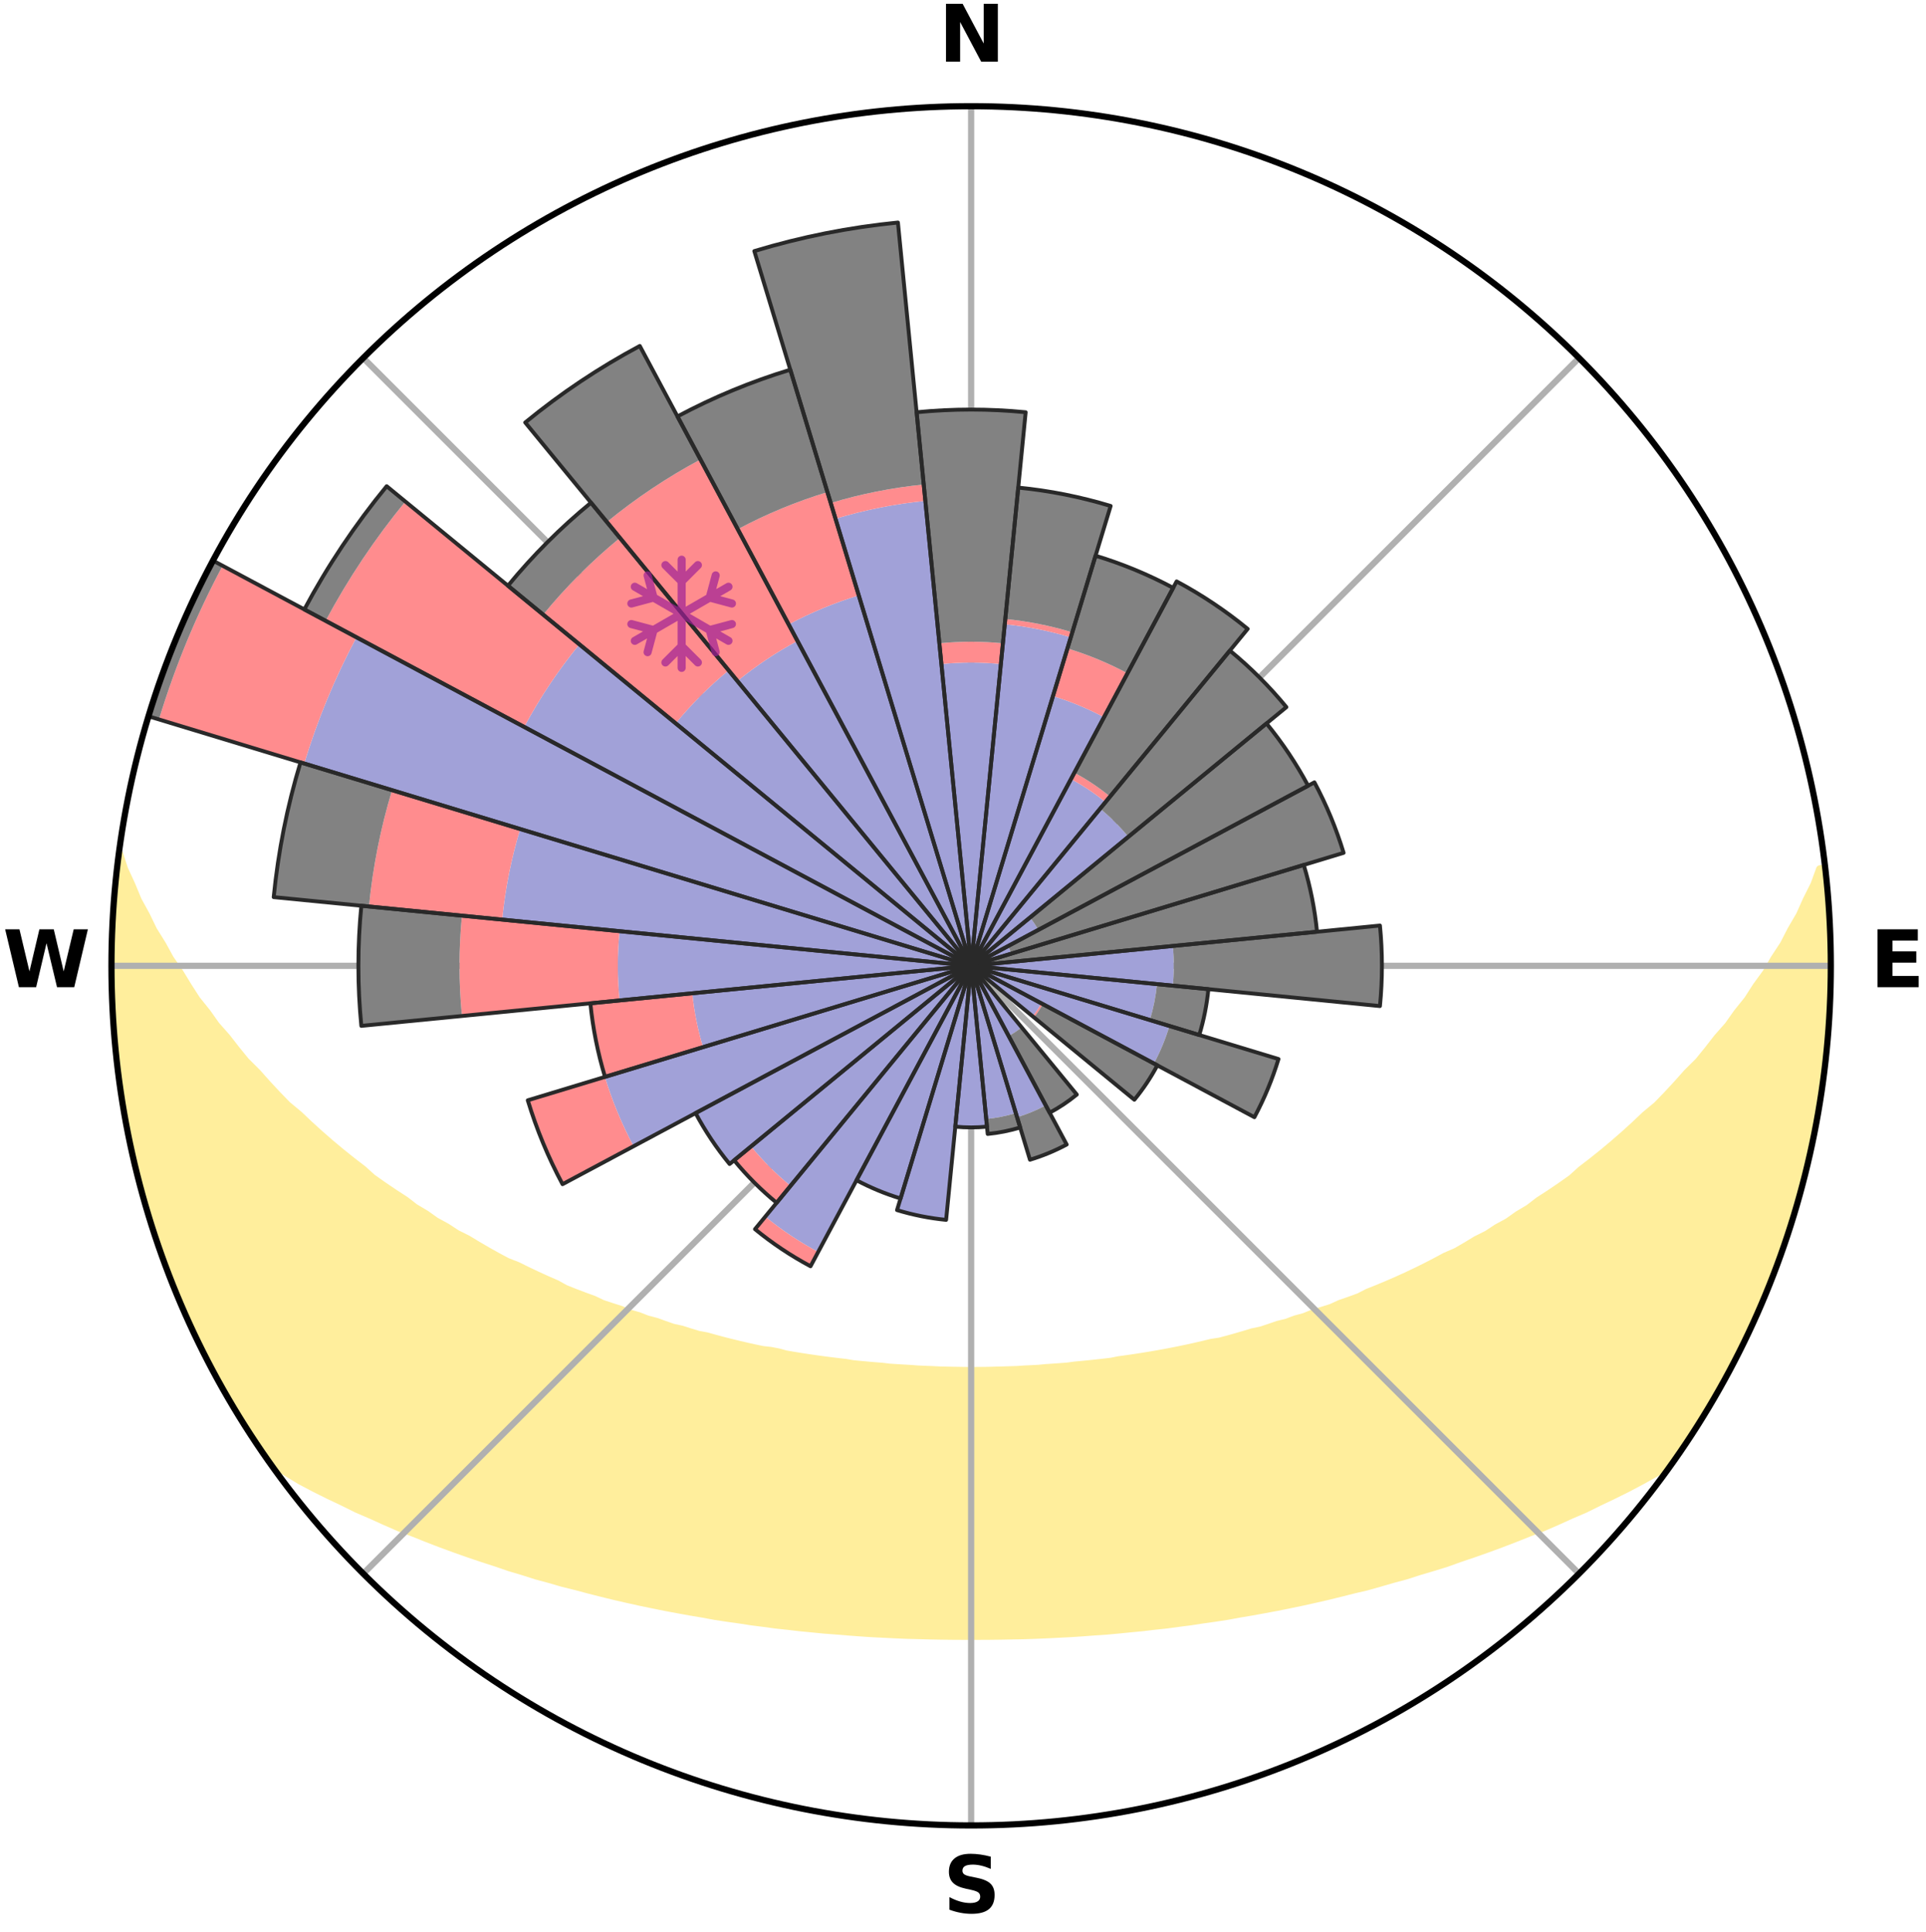 <?xml version="1.0" encoding="utf-8" standalone="no"?>
<!DOCTYPE svg PUBLIC "-//W3C//DTD SVG 1.1//EN"
  "http://www.w3.org/Graphics/SVG/1.1/DTD/svg11.dtd">
<svg xmlns:xlink="http://www.w3.org/1999/xlink" width="248.41pt" height="249.158pt" viewBox="0 0 248.41 249.158" xmlns="http://www.w3.org/2000/svg" version="1.1">
 <title>Ski Rose for Goldeck</title>
 <defs>
  <style type="text/css">*{stroke-linejoin: round; stroke-linecap: butt}</style>
 </defs>
 <g id="figure_1">
  <g id="patch_1">
   <path d="M 0 249.158 
L 248.41 249.158 
L 248.41 0 
L 0 0 
z
" style="fill: #ffffff"/>
  </g>
  <g id="axes_1">
   <g id="patch_2">
    <path d="M 236.135 124.579 
C 236.135 110.018 233.267 95.599 227.695 82.147 
C 222.122 68.695 213.955 56.471 203.659 46.175 
C 193.363 35.879 181.139 27.711 167.687 22.139 
C 154.235 16.567 139.815 13.699 125.255 13.699 
C 110.694 13.699 96.275 16.567 82.823 22.139 
C 69.371 27.711 57.147 35.879 46.851 46.175 
C 36.555 56.471 28.387 68.695 22.815 82.147 
C 17.243 95.599 14.375 110.018 14.375 124.579 
C 14.375 139.14 17.243 153.559 22.815 167.011 
C 28.387 180.463 36.555 192.687 46.851 202.983 
C 57.147 213.279 69.371 221.447 82.823 227.019 
C 96.275 232.591 110.694 235.459 125.255 235.459 
C 139.815 235.459 154.235 232.591 167.687 227.019 
C 181.139 221.447 193.363 213.279 203.659 202.983 
C 213.955 192.687 222.122 180.463 227.695 167.011 
C 233.267 153.559 236.135 139.14 236.135 124.579 
M 125.255 124.579 
C 125.255 124.579 125.255 124.579 125.255 124.579 
C 125.255 124.579 125.255 124.579 125.255 124.579 
C 125.255 124.579 125.255 124.579 125.255 124.579 
C 125.255 124.579 125.255 124.579 125.255 124.579 
C 125.255 124.579 125.255 124.579 125.255 124.579 
C 125.255 124.579 125.255 124.579 125.255 124.579 
C 125.255 124.579 125.255 124.579 125.255 124.579 
C 125.255 124.579 125.255 124.579 125.255 124.579 
C 125.255 124.579 125.255 124.579 125.255 124.579 
C 125.255 124.579 125.255 124.579 125.255 124.579 
C 125.255 124.579 125.255 124.579 125.255 124.579 
C 125.255 124.579 125.255 124.579 125.255 124.579 
C 125.255 124.579 125.255 124.579 125.255 124.579 
C 125.255 124.579 125.255 124.579 125.255 124.579 
C 125.255 124.579 125.255 124.579 125.255 124.579 
C 125.255 124.579 125.255 124.579 125.255 124.579 
z
" style="fill: #ffffff"/>
   </g>
   <g id="PolyCollection_1">
    <defs>
     <path id="m1186fe82b5" d="M 235.269 -137.114 
L 234.732 -137.052 
L 234.002 -135.05 
L 233.003 -133.059 
L 232.137 -131.116 
L 231.017 -129.197 
L 230.055 -127.323 
L 228.846 -125.483 
L 227.808 -123.684 
L 226.527 -121.927 
L 225.422 -120.206 
L 224.079 -118.535 
L 222.917 -116.893 
L 221.52 -115.31 
L 220.307 -113.749 
L 219.07 -112.228 
L 217.606 -110.777 
L 216.328 -109.339 
L 215.03 -107.94 
L 213.714 -106.582 
L 212.182 -105.308 
L 210.836 -104.033 
L 209.477 -102.798 
L 208.105 -101.603 
L 206.722 -100.447 
L 205.329 -99.332 
L 203.928 -98.255 
L 202.706 -97.152 
L 201.289 -96.151 
L 199.868 -95.188 
L 198.443 -94.264 
L 197.192 -93.3 
L 195.761 -92.448 
L 194.501 -91.551 
L 193.067 -90.769 
L 191.802 -89.937 
L 190.371 -89.224 
L 189.104 -88.455 
L 187.836 -87.716 
L 186.415 -87.1 
L 185.15 -86.422 
L 183.887 -85.771 
L 182.627 -85.148 
L 181.369 -84.553 
L 180.116 -83.984 
L 178.866 -83.442 
L 177.622 -82.924 
L 176.384 -82.432 
L 175.273 -81.859 
L 174.045 -81.413 
L 172.824 -80.99 
L 171.722 -80.484 
L 170.514 -80.103 
L 169.315 -79.744 
L 168.224 -79.299 
L 167.041 -78.978 
L 165.96 -78.57 
L 164.793 -78.285 
L 163.723 -77.914 
L 162.656 -77.56 
L 161.515 -77.324 
L 160.46 -77.002 
L 159.41 -76.695 
L 158.365 -76.404 
L 157.324 -76.128 
L 156.228 -75.96 
L 155.202 -75.71 
L 154.18 -75.473 
L 153.164 -75.249 
L 152.154 -75.037 
L 151.149 -74.836 
L 150.15 -74.647 
L 149.157 -74.468 
L 148.168 -74.3 
L 147.186 -74.141 
L 146.209 -73.991 
L 145.237 -73.851 
L 144.271 -73.719 
L 143.333 -73.529 
L 142.374 -73.415 
L 141.42 -73.309 
L 140.471 -73.21 
L 139.526 -73.117 
L 138.586 -73.031 
L 137.661 -72.903 
L 136.727 -72.832 
L 135.796 -72.766 
L 134.869 -72.705 
L 133.951 -72.615 
L 133.028 -72.568 
L 132.108 -72.524 
L 131.193 -72.463 
L 130.276 -72.432 
L 129.361 -72.405 
L 128.447 -72.382 
L 127.535 -72.354 
L 126.623 -72.343 
L 125.711 -72.335 
L 124.799 -72.335 
L 123.887 -72.347 
L 122.975 -72.363 
L 122.062 -72.382 
L 121.149 -72.405 
L 120.235 -72.451 
L 119.32 -72.486 
L 118.402 -72.525 
L 117.486 -72.597 
L 116.565 -72.649 
L 115.641 -72.705 
L 114.713 -72.766 
L 113.792 -72.876 
L 112.86 -72.951 
L 111.924 -73.031 
L 110.983 -73.118 
L 110.039 -73.211 
L 109.108 -73.369 
L 108.157 -73.479 
L 107.201 -73.595 
L 106.239 -73.72 
L 105.273 -73.852 
L 104.301 -73.993 
L 103.324 -74.142 
L 102.342 -74.301 
L 101.354 -74.47 
L 100.402 -74.732 
L 99.406 -74.923 
L 98.357 -75.039 
L 97.346 -75.251 
L 96.331 -75.476 
L 95.309 -75.713 
L 94.283 -75.963 
L 93.251 -76.227 
L 92.214 -76.504 
L 91.172 -76.797 
L 90.052 -77.005 
L 88.997 -77.327 
L 87.938 -77.665 
L 86.79 -77.917 
L 85.719 -78.289 
L 84.645 -78.678 
L 83.473 -78.982 
L 82.389 -79.408 
L 81.2 -79.748 
L 80.108 -80.213 
L 78.904 -80.594 
L 77.691 -80.995 
L 76.588 -81.523 
L 75.364 -81.968 
L 74.133 -82.437 
L 72.895 -82.93 
L 71.783 -83.549 
L 70.538 -84.091 
L 69.289 -84.659 
L 68.035 -85.253 
L 66.779 -85.875 
L 65.371 -86.429 
L 64.107 -87.108 
L 62.843 -87.816 
L 61.579 -88.553 
L 60.315 -89.32 
L 58.889 -90.031 
L 57.627 -90.861 
L 56.198 -91.641 
L 54.942 -92.536 
L 53.514 -93.385 
L 52.267 -94.347 
L 50.846 -95.269 
L 49.428 -96.229 
L 48.015 -97.227 
L 46.797 -98.327 
L 45.399 -99.401 
L 44.01 -100.513 
L 42.631 -101.665 
L 41.262 -102.857 
L 39.906 -104.089 
L 38.564 -105.36 
L 37.035 -106.631 
L 35.723 -107.985 
L 34.428 -109.38 
L 33.152 -110.814 
L 31.691 -112.261 
L 30.457 -113.778 
L 29.247 -115.335 
L 27.853 -116.913 
L 26.693 -118.551 
L 25.353 -120.217 
L 24.25 -121.934 
L 23.179 -123.688 
L 21.934 -125.481 
L 20.933 -127.311 
L 19.765 -129.185 
L 18.846 -131.087 
L 17.776 -133.038 
L 16.963 -135.006 
L 16.032 -137.023 
L 15.371 -139.046 
L 15.371 -139.046 
L 15.371 -139.046 
L 15.246 -137.113 
L 14.913 -135.204 
L 14.79 -133.273 
L 14.588 -131.348 
L 14.53 -129.413 
L 14.505 -127.479 
L 14.403 -125.546 
L 14.442 -123.612 
L 14.514 -121.679 
L 14.511 -119.744 
L 14.647 -117.814 
L 14.813 -115.887 
L 14.908 -113.954 
L 15.137 -112.033 
L 15.396 -110.116 
L 15.685 -108.204 
L 15.909 -106.281 
L 16.26 -104.378 
L 16.64 -102.481 
L 17.049 -100.59 
L 17.488 -98.707 
L 17.957 -96.83 
L 18.456 -94.961 
L 18.986 -93.101 
L 19.545 -91.249 
L 20.135 -89.406 
L 20.755 -87.574 
L 21.406 -85.752 
L 22.171 -83.973 
L 22.884 -82.176 
L 23.627 -80.39 
L 24.394 -78.614 
L 25.204 -76.857 
L 26.049 -75.117 
L 26.928 -73.393 
L 27.843 -71.689 
L 28.758 -69.984 
L 29.757 -68.327 
L 30.717 -66.646 
L 31.753 -65.012 
L 32.802 -63.386 
L 33.88 -61.779 
L 35.16 -60.315 
L 36.955 -59.24 
L 38.713 -58.174 
L 40.55 -57.202 
L 42.402 -56.28 
L 44.256 -55.399 
L 46.055 -54.509 
L 47.915 -53.71 
L 49.714 -52.893 
L 51.512 -52.112 
L 53.356 -51.414 
L 55.144 -50.698 
L 56.928 -50.014 
L 58.706 -49.36 
L 60.478 -48.735 
L 62.243 -48.139 
L 64 -47.571 
L 65.712 -46.981 
L 67.454 -46.465 
L 69.149 -45.922 
L 70.875 -45.456 
L 72.561 -44.967 
L 74.269 -44.547 
L 75.936 -44.099 
L 77.6 -43.678 
L 79.254 -43.272 
L 80.903 -42.894 
L 82.542 -42.529 
L 84.177 -42.19 
L 85.801 -41.862 
L 87.421 -41.56 
L 89.03 -41.268 
L 90.635 -40.999 
L 92.217 -40.706 
L 93.805 -40.464 
L 95.39 -40.242 
L 96.955 -40 
L 98.524 -39.801 
L 100.08 -39.589 
L 101.639 -39.425 
L 103.185 -39.243 
L 104.732 -39.096 
L 106.27 -38.942 
L 107.808 -38.827 
L 109.338 -38.699 
L 110.864 -38.585 
L 112.388 -38.484 
L 113.91 -38.407 
L 115.428 -38.33 
L 116.944 -38.266 
L 118.459 -38.227 
L 119.971 -38.186 
L 121.482 -38.157 
L 122.991 -38.14 
L 124.5 -38.133 
L 126.009 -38.133 
L 127.518 -38.14 
L 129.028 -38.158 
L 130.539 -38.187 
L 132.052 -38.215 
L 133.566 -38.267 
L 135.081 -38.332 
L 136.599 -38.409 
L 138.121 -38.487 
L 139.645 -38.588 
L 141.171 -38.703 
L 142.706 -38.805 
L 144.239 -38.946 
L 145.776 -39.1 
L 147.323 -39.247 
L 148.869 -39.43 
L 150.429 -39.594 
L 151.984 -39.806 
L 153.553 -40.005 
L 155.118 -40.248 
L 156.702 -40.469 
L 158.291 -40.713 
L 159.872 -41.006 
L 161.477 -41.274 
L 163.086 -41.567 
L 164.705 -41.869 
L 166.329 -42.197 
L 167.964 -42.536 
L 169.602 -42.901 
L 171.252 -43.28 
L 172.905 -43.686 
L 174.569 -44.106 
L 176.268 -44.504 
L 177.943 -44.976 
L 179.629 -45.464 
L 181.354 -45.93 
L 183.049 -46.474 
L 184.791 -46.99 
L 186.542 -47.531 
L 188.26 -48.148 
L 190.024 -48.744 
L 191.796 -49.368 
L 193.574 -50.022 
L 195.357 -50.706 
L 197.146 -51.422 
L 198.989 -52.121 
L 200.786 -52.902 
L 202.585 -53.719 
L 204.445 -54.517 
L 206.245 -55.407 
L 208.097 -56.289 
L 209.95 -57.21 
L 211.786 -58.182 
L 213.608 -59.201 
L 215.397 -60.281 
L 216.626 -61.781 
L 217.702 -63.39 
L 218.77 -65.003 
L 219.785 -66.651 
L 220.744 -68.331 
L 221.741 -69.99 
L 222.611 -71.719 
L 223.517 -73.427 
L 224.376 -75.159 
L 225.329 -76.846 
L 226.051 -78.643 
L 226.899 -80.383 
L 227.639 -82.17 
L 228.383 -83.956 
L 229.08 -85.76 
L 229.73 -87.582 
L 230.334 -89.42 
L 230.994 -91.24 
L 231.566 -93.088 
L 232.032 -94.967 
L 232.578 -96.823 
L 232.999 -98.712 
L 233.502 -100.581 
L 233.793 -102.497 
L 234.189 -104.389 
L 234.573 -106.286 
L 234.916 -108.19 
L 235.044 -110.125 
L 235.294 -112.042 
L 235.522 -113.962 
L 235.711 -115.886 
L 235.863 -117.814 
L 235.972 -119.745 
L 236.052 -121.678 
L 236.096 -123.612 
L 236.1 -125.546 
L 236.075 -127.481 
L 236.016 -129.415 
L 235.923 -131.348 
L 235.793 -133.279 
L 235.458 -135.19 
L 235.269 -137.114 
z
" style="stroke: #ffee9c"/>
    </defs>
    <g clip-path="url(#pf836ebc97c)">
     <use xlink:href="#m1186fe82b5" x="0" y="249.158" style="fill: #ffee9c; stroke: #ffee9c"/>
    </g>
   </g>
   <g id="matplotlib.axis_1">
    <g id="xtick_1">
     <g id="line2d_1">
      <path d="M 125.255 124.579 
L 125.255 13.699 
" clip-path="url(#pf836ebc97c)" style="fill: none; stroke: #b0b0b0; stroke-width: 0.8; stroke-linecap: square"/>
     </g>
     <g id="text_1">
      <!-- N -->
      <g transform="translate(121.07 7.958) scale(0.1 -0.1)">
       <defs>
        <path id="DejaVuSans-Bold-4e" d="M 588 4666 
L 1931 4666 
L 3628 1466 
L 3628 4666 
L 4769 4666 
L 4769 0 
L 3425 0 
L 1728 3200 
L 1728 0 
L 588 0 
L 588 4666 
z
" transform="scale(0.016)"/>
       </defs>
       <use xlink:href="#DejaVuSans-Bold-4e"/>
      </g>
     </g>
    </g>
    <g id="xtick_2">
     <g id="line2d_2">
      <path d="M 125.255 124.579 
L 203.659 46.175 
" clip-path="url(#pf836ebc97c)" style="fill: none; stroke: #b0b0b0; stroke-width: 0.8; stroke-linecap: square"/>
     </g>
    </g>
    <g id="xtick_3">
     <g id="line2d_3">
      <path d="M 125.255 124.579 
L 236.135 124.579 
" clip-path="url(#pf836ebc97c)" style="fill: none; stroke: #b0b0b0; stroke-width: 0.8; stroke-linecap: square"/>
     </g>
     <g id="text_2">
      <!-- E -->
      <g transform="translate(241.219 127.338) scale(0.1 -0.1)">
       <defs>
        <path id="DejaVuSans-Bold-45" d="M 588 4666 
L 3834 4666 
L 3834 3756 
L 1791 3756 
L 1791 2888 
L 3713 2888 
L 3713 1978 
L 1791 1978 
L 1791 909 
L 3903 909 
L 3903 0 
L 588 0 
L 588 4666 
z
" transform="scale(0.016)"/>
       </defs>
       <use xlink:href="#DejaVuSans-Bold-45"/>
      </g>
     </g>
    </g>
    <g id="xtick_4">
     <g id="line2d_4">
      <path d="M 125.255 124.579 
L 203.659 202.983 
" clip-path="url(#pf836ebc97c)" style="fill: none; stroke: #b0b0b0; stroke-width: 0.8; stroke-linecap: square"/>
     </g>
    </g>
    <g id="xtick_5">
     <g id="line2d_5">
      <path d="M 125.255 124.579 
L 125.255 235.459 
" clip-path="url(#pf836ebc97c)" style="fill: none; stroke: #b0b0b0; stroke-width: 0.8; stroke-linecap: square"/>
     </g>
     <g id="text_3">
      <!-- S -->
      <g transform="translate(121.654 246.718) scale(0.1 -0.1)">
       <defs>
        <path id="DejaVuSans-Bold-53" d="M 3834 4519 
L 3834 3531 
Q 3450 3703 3084 3790 
Q 2719 3878 2394 3878 
Q 1963 3878 1756 3759 
Q 1550 3641 1550 3391 
Q 1550 3203 1689 3098 
Q 1828 2994 2194 2919 
L 2706 2816 
Q 3484 2659 3812 2340 
Q 4141 2022 4141 1434 
Q 4141 663 3683 286 
Q 3225 -91 2284 -91 
Q 1841 -91 1394 -6 
Q 947 78 500 244 
L 500 1259 
Q 947 1022 1364 901 
Q 1781 781 2169 781 
Q 2563 781 2772 912 
Q 2981 1044 2981 1288 
Q 2981 1506 2839 1625 
Q 2697 1744 2272 1838 
L 1806 1941 
Q 1106 2091 782 2419 
Q 459 2747 459 3303 
Q 459 4000 909 4375 
Q 1359 4750 2203 4750 
Q 2588 4750 2994 4692 
Q 3400 4634 3834 4519 
z
" transform="scale(0.016)"/>
       </defs>
       <use xlink:href="#DejaVuSans-Bold-53"/>
      </g>
     </g>
    </g>
    <g id="xtick_6">
     <g id="line2d_6">
      <path d="M 125.255 124.579 
L 46.851 202.983 
" clip-path="url(#pf836ebc97c)" style="fill: none; stroke: #b0b0b0; stroke-width: 0.8; stroke-linecap: square"/>
     </g>
    </g>
    <g id="xtick_7">
     <g id="line2d_7">
      <path d="M 125.255 124.579 
L 14.375 124.579 
" clip-path="url(#pf836ebc97c)" style="fill: none; stroke: #b0b0b0; stroke-width: 0.8; stroke-linecap: square"/>
     </g>
     <g id="text_4">
      <!-- W -->
      <g transform="translate(0.36 127.338) scale(0.1 -0.1)">
       <defs>
        <path id="DejaVuSans-Bold-57" d="M 191 4666 
L 1344 4666 
L 2150 1275 
L 2950 4666 
L 4109 4666 
L 4909 1275 
L 5716 4666 
L 6859 4666 
L 5759 0 
L 4372 0 
L 3525 3547 
L 2688 0 
L 1300 0 
L 191 4666 
z
" transform="scale(0.016)"/>
       </defs>
       <use xlink:href="#DejaVuSans-Bold-57"/>
      </g>
     </g>
    </g>
    <g id="xtick_8">
     <g id="line2d_8">
      <path d="M 125.255 124.579 
L 46.851 46.175 
" clip-path="url(#pf836ebc97c)" style="fill: none; stroke: #b0b0b0; stroke-width: 0.8; stroke-linecap: square"/>
     </g>
    </g>
   </g>
   <g id="matplotlib.axis_2"/>
   <g id="patch_3">
    <path d="M 125.255 124.579 
C 125.255 124.579 125.255 124.579 125.255 124.579 
C 125.255 124.579 125.255 124.579 125.255 124.579 
L 125.255 124.579 
C 125.255 124.579 125.255 124.579 125.255 124.579 
C 125.255 124.579 125.255 124.579 125.255 124.579 
z
" clip-path="url(#pf836ebc97c)" style="fill: #d9d9d9"/>
   </g>
   <g id="patch_4">
    <path d="M 125.255 124.579 
C 125.255 124.579 125.255 124.579 125.255 124.579 
C 125.255 124.579 125.255 124.579 125.255 124.579 
L 125.255 124.579 
C 125.255 124.579 125.255 124.579 125.255 124.579 
C 125.255 124.579 125.255 124.579 125.255 124.579 
z
" clip-path="url(#pf836ebc97c)" style="fill: #d9d9d9"/>
   </g>
   <g id="patch_5">
    <path d="M 125.255 124.579 
C 125.255 124.579 125.255 124.579 125.255 124.579 
C 125.255 124.579 125.255 124.579 125.255 124.579 
L 125.255 124.579 
C 125.255 124.579 125.255 124.579 125.255 124.579 
C 125.255 124.579 125.255 124.579 125.255 124.579 
z
" clip-path="url(#pf836ebc97c)" style="fill: #d9d9d9"/>
   </g>
   <g id="patch_6">
    <path d="M 125.255 124.579 
C 125.255 124.579 125.255 124.579 125.255 124.579 
C 125.255 124.579 125.255 124.579 125.255 124.579 
L 125.255 124.579 
C 125.255 124.579 125.255 124.579 125.255 124.579 
C 125.255 124.579 125.255 124.579 125.255 124.579 
z
" clip-path="url(#pf836ebc97c)" style="fill: #d9d9d9"/>
   </g>
   <g id="patch_7">
    <path d="M 125.255 124.579 
C 125.255 124.579 125.255 124.579 125.255 124.579 
C 125.255 124.579 125.255 124.579 125.255 124.579 
L 125.255 124.579 
C 125.255 124.579 125.255 124.579 125.255 124.579 
C 125.255 124.579 125.255 124.579 125.255 124.579 
z
" clip-path="url(#pf836ebc97c)" style="fill: #d9d9d9"/>
   </g>
   <g id="patch_8">
    <path d="M 125.255 124.579 
C 125.255 124.579 125.255 124.579 125.255 124.579 
C 125.255 124.579 125.255 124.579 125.255 124.579 
L 125.255 124.579 
C 125.255 124.579 125.255 124.579 125.255 124.579 
C 125.255 124.579 125.255 124.579 125.255 124.579 
z
" clip-path="url(#pf836ebc97c)" style="fill: #d9d9d9"/>
   </g>
   <g id="patch_9">
    <path d="M 125.255 124.579 
C 125.255 124.579 125.255 124.579 125.255 124.579 
C 125.255 124.579 125.255 124.579 125.255 124.579 
L 125.255 124.579 
C 125.255 124.579 125.255 124.579 125.255 124.579 
C 125.255 124.579 125.255 124.579 125.255 124.579 
z
" clip-path="url(#pf836ebc97c)" style="fill: #d9d9d9"/>
   </g>
   <g id="patch_10">
    <path d="M 125.255 124.579 
C 125.255 124.579 125.255 124.579 125.255 124.579 
C 125.255 124.579 125.255 124.579 125.255 124.579 
L 125.255 124.579 
C 125.255 124.579 125.255 124.579 125.255 124.579 
C 125.255 124.579 125.255 124.579 125.255 124.579 
z
" clip-path="url(#pf836ebc97c)" style="fill: #d9d9d9"/>
   </g>
   <g id="patch_11">
    <path d="M 125.255 124.579 
C 125.255 124.579 125.255 124.579 125.255 124.579 
C 125.255 124.579 125.255 124.579 125.255 124.579 
L 125.255 124.579 
C 125.255 124.579 125.255 124.579 125.255 124.579 
C 125.255 124.579 125.255 124.579 125.255 124.579 
z
" clip-path="url(#pf836ebc97c)" style="fill: #d9d9d9"/>
   </g>
   <g id="patch_12">
    <path d="M 125.255 124.579 
C 125.255 124.579 125.255 124.579 125.255 124.579 
C 125.255 124.579 125.255 124.579 125.255 124.579 
L 125.255 124.579 
C 125.255 124.579 125.255 124.579 125.255 124.579 
C 125.255 124.579 125.255 124.579 125.255 124.579 
z
" clip-path="url(#pf836ebc97c)" style="fill: #d9d9d9"/>
   </g>
   <g id="patch_13">
    <path d="M 125.255 124.579 
C 125.255 124.579 125.255 124.579 125.255 124.579 
C 125.255 124.579 125.255 124.579 125.255 124.579 
L 125.255 124.579 
C 125.255 124.579 125.255 124.579 125.255 124.579 
C 125.255 124.579 125.255 124.579 125.255 124.579 
z
" clip-path="url(#pf836ebc97c)" style="fill: #d9d9d9"/>
   </g>
   <g id="patch_14">
    <path d="M 125.255 124.579 
C 125.255 124.579 125.255 124.579 125.255 124.579 
C 125.255 124.579 125.255 124.579 125.255 124.579 
L 125.255 124.579 
C 125.255 124.579 125.255 124.579 125.255 124.579 
C 125.255 124.579 125.255 124.579 125.255 124.579 
z
" clip-path="url(#pf836ebc97c)" style="fill: #d9d9d9"/>
   </g>
   <g id="patch_15">
    <path d="M 125.255 124.579 
C 125.255 124.579 125.255 124.579 125.255 124.579 
C 125.255 124.579 125.255 124.579 125.255 124.579 
L 125.255 124.579 
C 125.255 124.579 125.255 124.579 125.255 124.579 
C 125.255 124.579 125.255 124.579 125.255 124.579 
z
" clip-path="url(#pf836ebc97c)" style="fill: #d9d9d9"/>
   </g>
   <g id="patch_16">
    <path d="M 125.255 124.579 
C 125.255 124.579 125.255 124.579 125.255 124.579 
C 125.255 124.579 125.255 124.579 125.255 124.579 
L 125.255 124.579 
C 125.255 124.579 125.255 124.579 125.255 124.579 
C 125.255 124.579 125.255 124.579 125.255 124.579 
z
" clip-path="url(#pf836ebc97c)" style="fill: #d9d9d9"/>
   </g>
   <g id="patch_17">
    <path d="M 125.255 124.579 
C 125.255 124.579 125.255 124.579 125.255 124.579 
C 125.255 124.579 125.255 124.579 125.255 124.579 
L 125.255 124.579 
C 125.255 124.579 125.255 124.579 125.255 124.579 
C 125.255 124.579 125.255 124.579 125.255 124.579 
z
" clip-path="url(#pf836ebc97c)" style="fill: #d9d9d9"/>
   </g>
   <g id="patch_18">
    <path d="M 125.255 124.579 
C 125.255 124.579 125.255 124.579 125.255 124.579 
C 125.255 124.579 125.255 124.579 125.255 124.579 
L 125.255 124.579 
C 125.255 124.579 125.255 124.579 125.255 124.579 
C 125.255 124.579 125.255 124.579 125.255 124.579 
z
" clip-path="url(#pf836ebc97c)" style="fill: #d9d9d9"/>
   </g>
   <g id="patch_19">
    <path d="M 125.255 124.579 
C 125.255 124.579 125.255 124.579 125.255 124.579 
C 125.255 124.579 125.255 124.579 125.255 124.579 
L 125.255 124.579 
C 125.255 124.579 125.255 124.579 125.255 124.579 
C 125.255 124.579 125.255 124.579 125.255 124.579 
z
" clip-path="url(#pf836ebc97c)" style="fill: #d9d9d9"/>
   </g>
   <g id="patch_20">
    <path d="M 125.255 124.579 
C 125.255 124.579 125.255 124.579 125.255 124.579 
C 125.255 124.579 125.255 124.579 125.255 124.579 
L 125.255 124.579 
C 125.255 124.579 125.255 124.579 125.255 124.579 
C 125.255 124.579 125.255 124.579 125.255 124.579 
z
" clip-path="url(#pf836ebc97c)" style="fill: #d9d9d9"/>
   </g>
   <g id="patch_21">
    <path d="M 125.255 124.579 
C 125.255 124.579 125.255 124.579 125.255 124.579 
C 125.255 124.579 125.255 124.579 125.255 124.579 
L 125.255 124.579 
C 125.255 124.579 125.255 124.579 125.255 124.579 
C 125.255 124.579 125.255 124.579 125.255 124.579 
z
" clip-path="url(#pf836ebc97c)" style="fill: #d9d9d9"/>
   </g>
   <g id="patch_22">
    <path d="M 125.255 124.579 
C 125.255 124.579 125.255 124.579 125.255 124.579 
C 125.255 124.579 125.255 124.579 125.255 124.579 
L 125.255 124.579 
C 125.255 124.579 125.255 124.579 125.255 124.579 
C 125.255 124.579 125.255 124.579 125.255 124.579 
z
" clip-path="url(#pf836ebc97c)" style="fill: #d9d9d9"/>
   </g>
   <g id="patch_23">
    <path d="M 125.255 124.579 
C 125.255 124.579 125.255 124.579 125.255 124.579 
C 125.255 124.579 125.255 124.579 125.255 124.579 
L 125.255 124.579 
C 125.255 124.579 125.255 124.579 125.255 124.579 
C 125.255 124.579 125.255 124.579 125.255 124.579 
z
" clip-path="url(#pf836ebc97c)" style="fill: #d9d9d9"/>
   </g>
   <g id="patch_24">
    <path d="M 125.255 124.579 
C 125.255 124.579 125.255 124.579 125.255 124.579 
C 125.255 124.579 125.255 124.579 125.255 124.579 
L 125.255 124.579 
C 125.255 124.579 125.255 124.579 125.255 124.579 
C 125.255 124.579 125.255 124.579 125.255 124.579 
z
" clip-path="url(#pf836ebc97c)" style="fill: #d9d9d9"/>
   </g>
   <g id="patch_25">
    <path d="M 125.255 124.579 
C 125.255 124.579 125.255 124.579 125.255 124.579 
C 125.255 124.579 125.255 124.579 125.255 124.579 
L 125.255 124.579 
C 125.255 124.579 125.255 124.579 125.255 124.579 
C 125.255 124.579 125.255 124.579 125.255 124.579 
z
" clip-path="url(#pf836ebc97c)" style="fill: #d9d9d9"/>
   </g>
   <g id="patch_26">
    <path d="M 125.255 124.579 
C 125.255 124.579 125.255 124.579 125.255 124.579 
C 125.255 124.579 125.255 124.579 125.255 124.579 
L 125.255 124.579 
C 125.255 124.579 125.255 124.579 125.255 124.579 
C 125.255 124.579 125.255 124.579 125.255 124.579 
z
" clip-path="url(#pf836ebc97c)" style="fill: #d9d9d9"/>
   </g>
   <g id="patch_27">
    <path d="M 125.255 124.579 
C 125.255 124.579 125.255 124.579 125.255 124.579 
C 125.255 124.579 125.255 124.579 125.255 124.579 
L 125.255 124.579 
C 125.255 124.579 125.255 124.579 125.255 124.579 
C 125.255 124.579 125.255 124.579 125.255 124.579 
z
" clip-path="url(#pf836ebc97c)" style="fill: #d9d9d9"/>
   </g>
   <g id="patch_28">
    <path d="M 125.255 124.579 
C 125.255 124.579 125.255 124.579 125.255 124.579 
C 125.255 124.579 125.255 124.579 125.255 124.579 
L 125.255 124.579 
C 125.255 124.579 125.255 124.579 125.255 124.579 
C 125.255 124.579 125.255 124.579 125.255 124.579 
z
" clip-path="url(#pf836ebc97c)" style="fill: #d9d9d9"/>
   </g>
   <g id="patch_29">
    <path d="M 125.255 124.579 
C 125.255 124.579 125.255 124.579 125.255 124.579 
C 125.255 124.579 125.255 124.579 125.255 124.579 
L 125.255 124.579 
C 125.255 124.579 125.255 124.579 125.255 124.579 
C 125.255 124.579 125.255 124.579 125.255 124.579 
z
" clip-path="url(#pf836ebc97c)" style="fill: #d9d9d9"/>
   </g>
   <g id="patch_30">
    <path d="M 125.255 124.579 
C 125.255 124.579 125.255 124.579 125.255 124.579 
C 125.255 124.579 125.255 124.579 125.255 124.579 
L 125.255 124.579 
C 125.255 124.579 125.255 124.579 125.255 124.579 
C 125.255 124.579 125.255 124.579 125.255 124.579 
z
" clip-path="url(#pf836ebc97c)" style="fill: #d9d9d9"/>
   </g>
   <g id="patch_31">
    <path d="M 125.255 124.579 
C 125.255 124.579 125.255 124.579 125.255 124.579 
C 125.255 124.579 125.255 124.579 125.255 124.579 
L 125.255 124.579 
C 125.255 124.579 125.255 124.579 125.255 124.579 
C 125.255 124.579 125.255 124.579 125.255 124.579 
z
" clip-path="url(#pf836ebc97c)" style="fill: #d9d9d9"/>
   </g>
   <g id="patch_32">
    <path d="M 125.255 124.579 
C 125.255 124.579 125.255 124.579 125.255 124.579 
C 125.255 124.579 125.255 124.579 125.255 124.579 
L 125.255 124.579 
C 125.255 124.579 125.255 124.579 125.255 124.579 
C 125.255 124.579 125.255 124.579 125.255 124.579 
z
" clip-path="url(#pf836ebc97c)" style="fill: #d9d9d9"/>
   </g>
   <g id="patch_33">
    <path d="M 125.255 124.579 
C 125.255 124.579 125.255 124.579 125.255 124.579 
C 125.255 124.579 125.255 124.579 125.255 124.579 
L 125.255 124.579 
C 125.255 124.579 125.255 124.579 125.255 124.579 
C 125.255 124.579 125.255 124.579 125.255 124.579 
z
" clip-path="url(#pf836ebc97c)" style="fill: #d9d9d9"/>
   </g>
   <g id="patch_34">
    <path d="M 125.255 124.579 
C 125.255 124.579 125.255 124.579 125.255 124.579 
C 125.255 124.579 125.255 124.579 125.255 124.579 
L 125.255 124.579 
C 125.255 124.579 125.255 124.579 125.255 124.579 
C 125.255 124.579 125.255 124.579 125.255 124.579 
z
" clip-path="url(#pf836ebc97c)" style="fill: #d9d9d9"/>
   </g>
   <g id="patch_35">
    <path d="M 125.255 124.579 
C 125.255 124.579 125.255 124.579 125.255 124.579 
C 125.255 124.579 125.255 124.579 125.255 124.579 
L 129.089 85.651 
C 127.815 85.526 126.535 85.463 125.255 85.463 
C 123.975 85.463 122.695 85.526 121.421 85.651 
z
" clip-path="url(#pf836ebc97c)" style="fill: #a1a1d8"/>
   </g>
   <g id="patch_36">
    <path d="M 125.255 124.579 
C 125.255 124.579 125.255 124.579 125.255 124.579 
C 125.255 124.579 125.255 124.579 125.255 124.579 
L 138.107 82.211 
C 136.72 81.791 135.314 81.438 133.892 81.156 
C 132.471 80.873 131.037 80.66 129.594 80.518 
z
" clip-path="url(#pf836ebc97c)" style="fill: #a1a1d8"/>
   </g>
   <g id="patch_37">
    <path d="M 125.255 124.579 
C 125.255 124.579 125.255 124.579 125.255 124.579 
C 125.255 124.579 125.255 124.579 125.255 124.579 
L 142.393 92.516 
C 141.343 91.955 140.267 91.446 139.168 90.991 
C 138.068 90.535 136.947 90.134 135.808 89.789 
z
" clip-path="url(#pf836ebc97c)" style="fill: #a1a1d8"/>
   </g>
   <g id="patch_38">
    <path d="M 125.255 124.579 
C 125.255 124.579 125.255 124.579 125.255 124.579 
C 125.255 124.579 125.255 124.579 125.255 124.579 
L 142.582 103.466 
C 141.891 102.899 141.172 102.366 140.429 101.869 
C 139.686 101.373 138.919 100.913 138.13 100.491 
z
" clip-path="url(#pf836ebc97c)" style="fill: #a1a1d8"/>
   </g>
   <g id="patch_39">
    <path d="M 125.255 124.579 
C 125.255 124.579 125.255 124.579 125.255 124.579 
C 125.255 124.579 125.255 124.579 125.255 124.579 
L 145.527 107.942 
C 144.982 107.279 144.406 106.642 143.799 106.035 
C 143.192 105.428 142.555 104.851 141.892 104.307 
z
" clip-path="url(#pf836ebc97c)" style="fill: #a1a1d8"/>
   </g>
   <g id="patch_40">
    <path d="M 125.255 124.579 
C 125.255 124.579 125.255 124.579 125.255 124.579 
C 125.255 124.579 125.255 124.579 125.255 124.579 
L 133.911 119.952 
C 133.759 119.669 133.594 119.393 133.416 119.126 
C 133.237 118.859 133.046 118.601 132.842 118.353 
z
" clip-path="url(#pf836ebc97c)" style="fill: #a1a1d8"/>
   </g>
   <g id="patch_41">
    <path d="M 125.255 124.579 
C 125.255 124.579 125.255 124.579 125.255 124.579 
C 125.255 124.579 125.255 124.579 125.255 124.579 
L 130.419 123.013 
C 130.368 122.843 130.308 122.677 130.241 122.514 
C 130.173 122.351 130.097 122.191 130.014 122.035 
z
" clip-path="url(#pf836ebc97c)" style="fill: #a1a1d8"/>
   </g>
   <g id="patch_42">
    <path d="M 125.255 124.579 
C 125.255 124.579 125.255 124.579 125.255 124.579 
C 125.255 124.579 125.255 124.579 125.255 124.579 
L 125.255 124.579 
C 125.255 124.579 125.255 124.579 125.255 124.579 
C 125.255 124.579 125.255 124.579 125.255 124.579 
z
" clip-path="url(#pf836ebc97c)" style="fill: #a1a1d8"/>
   </g>
   <g id="patch_43">
    <path d="M 125.255 124.579 
C 125.255 124.579 125.255 124.579 125.255 124.579 
C 125.255 124.579 125.255 124.579 125.255 124.579 
L 151.268 127.141 
C 151.352 126.29 151.394 125.435 151.394 124.579 
C 151.394 123.723 151.352 122.868 151.268 122.017 
z
" clip-path="url(#pf836ebc97c)" style="fill: #a1a1d8"/>
   </g>
   <g id="patch_44">
    <path d="M 125.255 124.579 
C 125.255 124.579 125.255 124.579 125.255 124.579 
C 125.255 124.579 125.255 124.579 125.255 124.579 
L 148.305 131.571 
C 148.534 130.817 148.726 130.052 148.88 129.278 
C 149.034 128.505 149.149 127.725 149.227 126.94 
z
" clip-path="url(#pf836ebc97c)" style="fill: #a1a1d8"/>
   </g>
   <g id="patch_45">
    <path d="M 125.255 124.579 
C 125.255 124.579 125.255 124.579 125.255 124.579 
C 125.255 124.579 125.255 124.579 125.255 124.579 
L 148.831 137.181 
C 149.243 136.409 149.618 135.618 149.953 134.809 
C 150.287 134.001 150.582 133.176 150.836 132.339 
z
" clip-path="url(#pf836ebc97c)" style="fill: #a1a1d8"/>
   </g>
   <g id="patch_46">
    <path d="M 125.255 124.579 
C 125.255 124.579 125.255 124.579 125.255 124.579 
C 125.255 124.579 125.255 124.579 125.255 124.579 
L 133.187 131.089 
C 133.4 130.829 133.6 130.559 133.787 130.28 
C 133.973 130.001 134.146 129.712 134.304 129.416 
z
" clip-path="url(#pf836ebc97c)" style="fill: #a1a1d8"/>
   </g>
   <g id="patch_47">
    <path d="M 125.255 124.579 
C 125.255 124.579 125.255 124.579 125.255 124.579 
C 125.255 124.579 125.255 124.579 125.255 124.579 
L 125.255 124.579 
C 125.255 124.579 125.255 124.579 125.255 124.579 
C 125.255 124.579 125.255 124.579 125.255 124.579 
z
" clip-path="url(#pf836ebc97c)" style="fill: #a1a1d8"/>
   </g>
   <g id="patch_48">
    <path d="M 125.255 124.579 
C 125.255 124.579 125.255 124.579 125.255 124.579 
C 125.255 124.579 125.255 124.579 125.255 124.579 
L 130.092 133.629 
C 130.388 133.47 130.676 133.297 130.956 133.111 
C 131.235 132.924 131.505 132.724 131.764 132.511 
z
" clip-path="url(#pf836ebc97c)" style="fill: #a1a1d8"/>
   </g>
   <g id="patch_49">
    <path d="M 125.255 124.579 
C 125.255 124.579 125.255 124.579 125.255 124.579 
C 125.255 124.579 125.255 124.579 125.255 124.579 
L 131.18 144.113 
C 131.82 143.919 132.449 143.694 133.066 143.438 
C 133.684 143.182 134.288 142.897 134.877 142.582 
z
" clip-path="url(#pf836ebc97c)" style="fill: #a1a1d8"/>
   </g>
   <g id="patch_50">
    <path d="M 125.255 124.579 
C 125.255 124.579 125.255 124.579 125.255 124.579 
C 125.255 124.579 125.255 124.579 125.255 124.579 
L 127.201 144.34 
C 127.848 144.276 128.491 144.181 129.129 144.054 
C 129.766 143.927 130.397 143.769 131.019 143.581 
z
" clip-path="url(#pf836ebc97c)" style="fill: #a1a1d8"/>
   </g>
   <g id="patch_51">
    <path d="M 125.255 124.579 
C 125.255 124.579 125.255 124.579 125.255 124.579 
C 125.255 124.579 125.255 124.579 125.255 124.579 
L 123.211 145.326 
C 123.891 145.393 124.572 145.426 125.255 145.426 
C 125.937 145.426 126.619 145.393 127.298 145.326 
z
" clip-path="url(#pf836ebc97c)" style="fill: #a1a1d8"/>
   </g>
   <g id="patch_52">
    <path d="M 125.255 124.579 
C 125.255 124.579 125.255 124.579 125.255 124.579 
C 125.255 124.579 125.255 124.579 125.255 124.579 
L 115.696 156.089 
C 116.728 156.402 117.774 156.664 118.831 156.875 
C 119.888 157.085 120.955 157.243 122.027 157.349 
z
" clip-path="url(#pf836ebc97c)" style="fill: #a1a1d8"/>
   </g>
   <g id="patch_53">
    <path d="M 125.255 124.579 
C 125.255 124.579 125.255 124.579 125.255 124.579 
C 125.255 124.579 125.255 124.579 125.255 124.579 
L 110.472 152.236 
C 111.377 152.72 112.305 153.159 113.254 153.552 
C 114.202 153.945 115.169 154.291 116.151 154.589 
z
" clip-path="url(#pf836ebc97c)" style="fill: #a1a1d8"/>
   </g>
   <g id="patch_54">
    <path d="M 125.255 124.579 
C 125.255 124.579 125.255 124.579 125.255 124.579 
C 125.255 124.579 125.255 124.579 125.255 124.579 
L 98.702 156.934 
C 99.761 157.803 100.862 158.619 102.001 159.38 
C 103.14 160.142 104.316 160.846 105.524 161.492 
z
" clip-path="url(#pf836ebc97c)" style="fill: #a1a1d8"/>
   </g>
   <g id="patch_55">
    <path d="M 125.255 124.579 
C 125.255 124.579 125.255 124.579 125.255 124.579 
C 125.255 124.579 125.255 124.579 125.255 124.579 
L 96.867 147.876 
C 97.63 148.805 98.437 149.697 99.287 150.547 
C 100.137 151.396 101.029 152.204 101.958 152.967 
z
" clip-path="url(#pf836ebc97c)" style="fill: #a1a1d8"/>
   </g>
   <g id="patch_56">
    <path d="M 125.255 124.579 
C 125.255 124.579 125.255 124.579 125.255 124.579 
C 125.255 124.579 125.255 124.579 125.255 124.579 
L 89.713 143.577 
C 90.334 144.74 91.013 145.872 91.746 146.969 
C 92.479 148.066 93.265 149.126 94.102 150.146 
z
" clip-path="url(#pf836ebc97c)" style="fill: #a1a1d8"/>
   </g>
   <g id="patch_57">
    <path d="M 125.255 124.579 
C 125.255 124.579 125.255 124.579 125.255 124.579 
C 125.255 124.579 125.255 124.579 125.255 124.579 
L 78.011 138.91 
C 78.48 140.457 79.025 141.979 79.643 143.472 
C 80.262 144.965 80.953 146.427 81.715 147.852 
z
" clip-path="url(#pf836ebc97c)" style="fill: #a1a1d8"/>
   </g>
   <g id="patch_58">
    <path d="M 125.255 124.579 
C 125.255 124.579 125.255 124.579 125.255 124.579 
C 125.255 124.579 125.255 124.579 125.255 124.579 
L 89.29 128.121 
C 89.405 129.299 89.579 130.469 89.81 131.63 
C 90.041 132.79 90.328 133.938 90.672 135.07 
z
" clip-path="url(#pf836ebc97c)" style="fill: #a1a1d8"/>
   </g>
   <g id="patch_59">
    <path d="M 125.255 124.579 
C 125.255 124.579 125.255 124.579 125.255 124.579 
C 125.255 124.579 125.255 124.579 125.255 124.579 
L 79.904 120.112 
C 79.757 121.597 79.684 123.087 79.684 124.579 
C 79.684 126.071 79.757 127.561 79.904 129.046 
z
" clip-path="url(#pf836ebc97c)" style="fill: #a1a1d8"/>
   </g>
   <g id="patch_60">
    <path d="M 125.255 124.579 
C 125.255 124.579 125.255 124.579 125.255 124.579 
C 125.255 124.579 125.255 124.579 125.255 124.579 
L 67.093 106.936 
C 66.515 108.839 66.031 110.77 65.643 112.722 
C 65.255 114.673 64.963 116.642 64.768 118.622 
z
" clip-path="url(#pf836ebc97c)" style="fill: #a1a1d8"/>
   </g>
   <g id="patch_61">
    <path d="M 125.255 124.579 
C 125.255 124.579 125.255 124.579 125.255 124.579 
C 125.255 124.579 125.255 124.579 125.255 124.579 
L 45.978 82.204 
C 44.591 84.799 43.332 87.461 42.206 90.179 
C 41.08 92.897 40.088 95.669 39.234 98.485 
z
" clip-path="url(#pf836ebc97c)" style="fill: #a1a1d8"/>
   </g>
   <g id="patch_62">
    <path d="M 125.255 124.579 
C 125.255 124.579 125.255 124.579 125.255 124.579 
C 125.255 124.579 125.255 124.579 125.255 124.579 
L 74.73 83.114 
C 73.373 84.768 72.097 86.487 70.909 88.266 
C 69.72 90.045 68.62 91.881 67.611 93.768 
z
" clip-path="url(#pf836ebc97c)" style="fill: #a1a1d8"/>
   </g>
   <g id="patch_63">
    <path d="M 125.255 124.579 
C 125.255 124.579 125.255 124.579 125.255 124.579 
C 125.255 124.579 125.255 124.579 125.255 124.579 
L 93.978 86.468 
C 92.731 87.492 91.534 88.576 90.393 89.718 
C 89.252 90.859 88.168 92.055 87.144 93.302 
z
" clip-path="url(#pf836ebc97c)" style="fill: #a1a1d8"/>
   </g>
   <g id="patch_64">
    <path d="M 125.255 124.579 
C 125.255 124.579 125.255 124.579 125.255 124.579 
C 125.255 124.579 125.255 124.579 125.255 124.579 
L 102.854 82.67 
C 101.482 83.403 100.147 84.203 98.854 85.068 
C 97.561 85.932 96.311 86.859 95.108 87.846 
z
" clip-path="url(#pf836ebc97c)" style="fill: #a1a1d8"/>
   </g>
   <g id="patch_65">
    <path d="M 125.255 124.579 
C 125.255 124.579 125.255 124.579 125.255 124.579 
C 125.255 124.579 125.255 124.579 125.255 124.579 
L 110.76 76.795 
C 109.196 77.27 107.656 77.821 106.146 78.446 
C 104.636 79.072 103.158 79.771 101.716 80.541 
z
" clip-path="url(#pf836ebc97c)" style="fill: #a1a1d8"/>
   </g>
   <g id="patch_66">
    <path d="M 125.255 124.579 
C 125.255 124.579 125.255 124.579 125.255 124.579 
C 125.255 124.579 125.255 124.579 125.255 124.579 
L 119.348 64.608 
C 117.385 64.801 115.433 65.091 113.498 65.476 
C 111.564 65.861 109.649 66.34 107.762 66.913 
z
" clip-path="url(#pf836ebc97c)" style="fill: #a1a1d8"/>
   </g>
   <g id="patch_67">
    <path d="M 121.421 85.651 
C 122.695 85.526 123.975 85.463 125.255 85.463 
C 126.535 85.463 127.815 85.526 129.089 85.651 
L 129.352 82.979 
C 127.99 82.845 126.623 82.777 125.255 82.777 
C 123.887 82.777 122.519 82.845 121.158 82.979 
z
" clip-path="url(#pf836ebc97c)" style="fill: #ff8c8e"/>
   </g>
   <g id="patch_68">
    <path d="M 129.594 80.518 
C 131.037 80.66 132.471 80.873 133.892 81.156 
C 135.314 81.438 136.72 81.791 138.107 82.211 
L 138.304 81.563 
C 136.896 81.136 135.468 80.778 134.025 80.491 
C 132.581 80.204 131.125 79.988 129.661 79.843 
z
" clip-path="url(#pf836ebc97c)" style="fill: #ff8c8e"/>
   </g>
   <g id="patch_69">
    <path d="M 135.808 89.789 
C 136.947 90.134 138.068 90.535 139.168 90.991 
C 140.267 91.446 141.343 91.955 142.393 92.516 
L 145.422 86.849 
C 144.187 86.189 142.92 85.59 141.627 85.054 
C 140.333 84.518 139.014 84.046 137.674 83.64 
z
" clip-path="url(#pf836ebc97c)" style="fill: #ff8c8e"/>
   </g>
   <g id="patch_70">
    <path d="M 138.13 100.491 
C 138.919 100.913 139.686 101.373 140.429 101.869 
C 141.172 102.366 141.891 102.899 142.582 103.466 
L 143.17 102.749 
C 142.456 102.163 141.713 101.612 140.944 101.098 
C 140.176 100.584 139.382 100.109 138.567 99.673 
z
" clip-path="url(#pf836ebc97c)" style="fill: #ff8c8e"/>
   </g>
   <g id="patch_71">
    <path d="M 141.892 104.307 
C 142.555 104.851 143.192 105.428 143.799 106.035 
C 144.406 106.642 144.982 107.279 145.527 107.942 
L 145.527 107.942 
C 144.982 107.279 144.406 106.642 143.799 106.035 
C 143.192 105.428 142.555 104.851 141.892 104.307 
z
" clip-path="url(#pf836ebc97c)" style="fill: #ff8c8e"/>
   </g>
   <g id="patch_72">
    <path d="M 132.842 118.353 
C 133.046 118.601 133.237 118.859 133.416 119.126 
C 133.594 119.393 133.759 119.669 133.911 119.952 
L 133.911 119.952 
C 133.759 119.669 133.594 119.393 133.416 119.126 
C 133.237 118.859 133.046 118.601 132.842 118.353 
z
" clip-path="url(#pf836ebc97c)" style="fill: #ff8c8e"/>
   </g>
   <g id="patch_73">
    <path d="M 130.014 122.035 
C 130.097 122.191 130.173 122.351 130.241 122.514 
C 130.308 122.677 130.368 122.843 130.419 123.013 
L 130.419 123.013 
C 130.368 122.843 130.308 122.677 130.241 122.514 
C 130.173 122.351 130.097 122.191 130.014 122.035 
z
" clip-path="url(#pf836ebc97c)" style="fill: #ff8c8e"/>
   </g>
   <g id="patch_74">
    <path d="M 125.255 124.579 
C 125.255 124.579 125.255 124.579 125.255 124.579 
C 125.255 124.579 125.255 124.579 125.255 124.579 
L 125.255 124.579 
C 125.255 124.579 125.255 124.579 125.255 124.579 
C 125.255 124.579 125.255 124.579 125.255 124.579 
z
" clip-path="url(#pf836ebc97c)" style="fill: #ff8c8e"/>
   </g>
   <g id="patch_75">
    <path d="M 151.268 122.017 
C 151.352 122.868 151.394 123.723 151.394 124.579 
C 151.394 125.435 151.352 126.29 151.268 127.141 
L 151.268 127.141 
C 151.352 126.29 151.394 125.435 151.394 124.579 
C 151.394 123.723 151.352 122.868 151.268 122.017 
z
" clip-path="url(#pf836ebc97c)" style="fill: #ff8c8e"/>
   </g>
   <g id="patch_76">
    <path d="M 149.227 126.94 
C 149.149 127.725 149.034 128.505 148.88 129.278 
C 148.726 130.052 148.534 130.817 148.305 131.571 
L 148.305 131.571 
C 148.534 130.817 148.726 130.052 148.88 129.278 
C 149.034 128.505 149.149 127.725 149.227 126.94 
z
" clip-path="url(#pf836ebc97c)" style="fill: #ff8c8e"/>
   </g>
   <g id="patch_77">
    <path d="M 150.836 132.339 
C 150.582 133.176 150.287 134.001 149.953 134.809 
C 149.618 135.618 149.243 136.409 148.831 137.181 
L 148.831 137.181 
C 149.243 136.409 149.618 135.618 149.953 134.809 
C 150.287 134.001 150.582 133.176 150.836 132.339 
z
" clip-path="url(#pf836ebc97c)" style="fill: #ff8c8e"/>
   </g>
   <g id="patch_78">
    <path d="M 134.304 129.416 
C 134.146 129.712 133.973 130.001 133.787 130.28 
C 133.6 130.559 133.4 130.829 133.187 131.089 
L 133.354 131.226 
C 133.571 130.961 133.776 130.685 133.966 130.4 
C 134.157 130.115 134.333 129.82 134.495 129.518 
z
" clip-path="url(#pf836ebc97c)" style="fill: #ff8c8e"/>
   </g>
   <g id="patch_79">
    <path d="M 125.255 124.579 
C 125.255 124.579 125.255 124.579 125.255 124.579 
C 125.255 124.579 125.255 124.579 125.255 124.579 
L 125.255 124.579 
C 125.255 124.579 125.255 124.579 125.255 124.579 
C 125.255 124.579 125.255 124.579 125.255 124.579 
z
" clip-path="url(#pf836ebc97c)" style="fill: #ff8c8e"/>
   </g>
   <g id="patch_80">
    <path d="M 131.764 132.511 
C 131.505 132.724 131.235 132.924 130.956 133.111 
C 130.676 133.297 130.388 133.47 130.092 133.629 
L 130.092 133.629 
C 130.388 133.47 130.676 133.297 130.956 133.111 
C 131.235 132.924 131.505 132.724 131.764 132.511 
z
" clip-path="url(#pf836ebc97c)" style="fill: #ff8c8e"/>
   </g>
   <g id="patch_81">
    <path d="M 134.877 142.582 
C 134.288 142.897 133.684 143.182 133.066 143.438 
C 132.449 143.694 131.82 143.919 131.18 144.113 
L 131.18 144.113 
C 131.82 143.919 132.449 143.694 133.066 143.438 
C 133.684 143.182 134.288 142.897 134.877 142.582 
z
" clip-path="url(#pf836ebc97c)" style="fill: #ff8c8e"/>
   </g>
   <g id="patch_82">
    <path d="M 131.019 143.581 
C 130.397 143.769 129.766 143.927 129.129 144.054 
C 128.491 144.181 127.848 144.276 127.201 144.34 
L 127.201 144.34 
C 127.848 144.276 128.491 144.181 129.129 144.054 
C 129.766 143.927 130.397 143.769 131.019 143.581 
z
" clip-path="url(#pf836ebc97c)" style="fill: #ff8c8e"/>
   </g>
   <g id="patch_83">
    <path d="M 127.298 145.326 
C 126.619 145.393 125.937 145.426 125.255 145.426 
C 124.572 145.426 123.891 145.393 123.211 145.326 
L 123.211 145.326 
C 123.891 145.393 124.572 145.426 125.255 145.426 
C 125.937 145.426 126.619 145.393 127.298 145.326 
z
" clip-path="url(#pf836ebc97c)" style="fill: #ff8c8e"/>
   </g>
   <g id="patch_84">
    <path d="M 122.027 157.349 
C 120.955 157.243 119.888 157.085 118.831 156.875 
C 117.774 156.664 116.728 156.402 115.696 156.089 
L 115.696 156.089 
C 116.728 156.402 117.774 156.664 118.831 156.875 
C 119.888 157.085 120.955 157.243 122.027 157.349 
z
" clip-path="url(#pf836ebc97c)" style="fill: #ff8c8e"/>
   </g>
   <g id="patch_85">
    <path d="M 116.151 154.589 
C 115.169 154.291 114.202 153.945 113.254 153.552 
C 112.305 153.159 111.377 152.72 110.472 152.236 
L 110.472 152.236 
C 111.377 152.72 112.305 153.159 113.254 153.552 
C 114.202 153.945 115.169 154.291 116.151 154.589 
z
" clip-path="url(#pf836ebc97c)" style="fill: #ff8c8e"/>
   </g>
   <g id="patch_86">
    <path d="M 105.524 161.492 
C 104.316 160.846 103.14 160.142 102.001 159.38 
C 100.862 158.619 99.761 157.803 98.702 156.934 
L 97.377 158.548 
C 98.489 159.461 99.645 160.318 100.841 161.117 
C 102.037 161.916 103.271 162.656 104.54 163.334 
z
" clip-path="url(#pf836ebc97c)" style="fill: #ff8c8e"/>
   </g>
   <g id="patch_87">
    <path d="M 101.958 152.967 
C 101.029 152.204 100.137 151.396 99.287 150.547 
C 98.437 149.697 97.63 148.805 96.867 147.876 
L 94.687 149.665 
C 95.508 150.666 96.378 151.625 97.293 152.54 
C 98.209 153.456 99.168 154.325 100.169 155.147 
z
" clip-path="url(#pf836ebc97c)" style="fill: #ff8c8e"/>
   </g>
   <g id="patch_88">
    <path d="M 94.102 150.146 
C 93.265 149.126 92.479 148.066 91.746 146.969 
C 91.013 145.872 90.334 144.74 89.713 143.577 
L 89.713 143.577 
C 90.334 144.74 91.013 145.872 91.746 146.969 
C 92.479 148.066 93.265 149.126 94.102 150.146 
z
" clip-path="url(#pf836ebc97c)" style="fill: #ff8c8e"/>
   </g>
   <g id="patch_89">
    <path d="M 81.715 147.852 
C 80.953 146.427 80.262 144.965 79.643 143.472 
C 79.025 141.979 78.48 140.457 78.011 138.91 
L 68.071 141.926 
C 68.639 143.797 69.298 145.64 70.046 147.447 
C 70.795 149.254 71.632 151.023 72.554 152.748 
z
" clip-path="url(#pf836ebc97c)" style="fill: #ff8c8e"/>
   </g>
   <g id="patch_90">
    <path d="M 90.672 135.07 
C 90.328 133.938 90.041 132.79 89.81 131.63 
C 89.579 130.469 89.405 129.299 89.29 128.121 
L 76.145 129.416 
C 76.304 131.023 76.541 132.622 76.856 134.206 
C 77.171 135.79 77.564 137.358 78.033 138.904 
z
" clip-path="url(#pf836ebc97c)" style="fill: #ff8c8e"/>
   </g>
   <g id="patch_91">
    <path d="M 79.904 129.046 
C 79.757 127.561 79.684 126.071 79.684 124.579 
C 79.684 123.087 79.757 121.597 79.904 120.112 
L 59.58 118.111 
C 59.368 120.26 59.262 122.419 59.262 124.579 
C 59.262 126.739 59.368 128.898 59.58 131.047 
z
" clip-path="url(#pf836ebc97c)" style="fill: #ff8c8e"/>
   </g>
   <g id="patch_92">
    <path d="M 64.768 118.622 
C 64.963 116.642 65.255 114.673 65.643 112.722 
C 66.031 110.77 66.515 108.839 67.093 106.936 
L 50.569 101.923 
C 49.828 104.368 49.207 106.848 48.708 109.353 
C 48.21 111.859 47.835 114.387 47.585 116.929 
z
" clip-path="url(#pf836ebc97c)" style="fill: #ff8c8e"/>
   </g>
   <g id="patch_93">
    <path d="M 39.234 98.485 
C 40.088 95.669 41.08 92.897 42.206 90.179 
C 43.332 87.461 44.591 84.799 45.978 82.204 
L 28.714 72.977 
C 27.025 76.137 25.492 79.378 24.121 82.688 
C 22.75 85.998 21.542 89.374 20.502 92.803 
z
" clip-path="url(#pf836ebc97c)" style="fill: #ff8c8e"/>
   </g>
   <g id="patch_94">
    <path d="M 67.611 93.768 
C 68.62 91.881 69.72 90.045 70.909 88.266 
C 72.097 86.487 73.373 84.768 74.73 83.114 
L 52.282 64.691 
C 50.321 67.08 48.48 69.563 46.763 72.132 
C 45.046 74.702 43.457 77.353 42 80.079 
z
" clip-path="url(#pf836ebc97c)" style="fill: #ff8c8e"/>
   </g>
   <g id="patch_95">
    <path d="M 87.144 93.302 
C 88.168 92.055 89.252 90.859 90.393 89.718 
C 91.534 88.576 92.731 87.492 93.978 86.468 
L 79.956 69.382 
C 78.149 70.864 76.416 72.435 74.763 74.088 
C 73.111 75.74 71.54 77.473 70.058 79.28 
z
" clip-path="url(#pf836ebc97c)" style="fill: #ff8c8e"/>
   </g>
   <g id="patch_96">
    <path d="M 95.108 87.846 
C 96.311 86.859 97.561 85.932 98.854 85.068 
C 100.147 84.203 101.482 83.403 102.854 82.67 
L 90.346 59.269 
C 88.208 60.411 86.128 61.658 84.112 63.005 
C 82.097 64.352 80.149 65.796 78.275 67.334 
z
" clip-path="url(#pf836ebc97c)" style="fill: #ff8c8e"/>
   </g>
   <g id="patch_97">
    <path d="M 101.716 80.541 
C 103.158 79.771 104.636 79.072 106.146 78.446 
C 107.656 77.821 109.196 77.27 110.76 76.795 
L 106.719 63.475 
C 104.719 64.082 102.75 64.787 100.819 65.587 
C 98.888 66.386 96.998 67.28 95.155 68.266 
z
" clip-path="url(#pf836ebc97c)" style="fill: #ff8c8e"/>
   </g>
   <g id="patch_98">
    <path d="M 107.762 66.913 
C 109.649 66.34 111.564 65.861 113.498 65.476 
C 115.433 65.091 117.385 64.801 119.348 64.608 
L 119.141 62.499 
C 117.109 62.699 115.088 62.999 113.085 63.398 
C 111.083 63.796 109.101 64.292 107.147 64.885 
z
" clip-path="url(#pf836ebc97c)" style="fill: #ff8c8e"/>
   </g>
   <g id="patch_99">
    <path d="M 121.158 82.979 
C 122.519 82.845 123.887 82.777 125.255 82.777 
C 126.623 82.777 127.99 82.845 129.352 82.979 
L 132.288 53.175 
C 129.95 52.944 127.603 52.829 125.255 52.829 
C 122.906 52.829 120.559 52.944 118.222 53.175 
z
" clip-path="url(#pf836ebc97c)" style="fill: #828282"/>
   </g>
   <g id="patch_100">
    <path d="M 129.661 79.843 
C 131.125 79.988 132.581 80.204 134.025 80.491 
C 135.468 80.778 136.896 81.136 138.304 81.563 
L 143.248 65.264 
C 141.306 64.675 139.337 64.182 137.347 63.786 
C 135.357 63.39 133.349 63.093 131.33 62.894 
z
" clip-path="url(#pf836ebc97c)" style="fill: #828282"/>
   </g>
   <g id="patch_101">
    <path d="M 137.674 83.64 
C 139.014 84.046 140.333 84.518 141.627 85.054 
C 142.92 85.59 144.187 86.189 145.422 86.849 
L 151.313 75.828 
C 149.717 74.975 148.08 74.201 146.409 73.509 
C 144.737 72.816 143.033 72.206 141.301 71.681 
z
" clip-path="url(#pf836ebc97c)" style="fill: #828282"/>
   </g>
   <g id="patch_102">
    <path d="M 138.567 99.673 
C 139.382 100.109 140.176 100.584 140.944 101.098 
C 141.713 101.612 142.456 102.163 143.17 102.749 
L 160.922 81.119 
C 159.499 79.951 158.02 78.854 156.49 77.832 
C 154.96 76.809 153.381 75.863 151.758 74.995 
z
" clip-path="url(#pf836ebc97c)" style="fill: #828282"/>
   </g>
   <g id="patch_103">
    <path d="M 141.892 104.307 
C 142.555 104.851 143.192 105.428 143.799 106.035 
C 144.406 106.642 144.982 107.279 145.527 107.942 
L 165.915 91.21 
C 164.822 89.88 163.666 88.603 162.448 87.386 
C 161.231 86.168 159.954 85.011 158.623 83.919 
z
" clip-path="url(#pf836ebc97c)" style="fill: #828282"/>
   </g>
   <g id="patch_104">
    <path d="M 132.842 118.353 
C 133.046 118.601 133.237 118.859 133.416 119.126 
C 133.594 119.393 133.759 119.669 133.911 119.952 
L 168.715 101.349 
C 167.955 99.927 167.125 98.542 166.229 97.201 
C 165.333 95.86 164.371 94.564 163.348 93.317 
z
" clip-path="url(#pf836ebc97c)" style="fill: #828282"/>
   </g>
   <g id="patch_105">
    <path d="M 130.014 122.035 
C 130.097 122.191 130.173 122.351 130.241 122.514 
C 130.308 122.677 130.368 122.843 130.419 123.013 
L 173.295 110.006 
C 172.818 108.434 172.264 106.886 171.636 105.368 
C 171.007 103.849 170.304 102.363 169.529 100.914 
z
" clip-path="url(#pf836ebc97c)" style="fill: #828282"/>
   </g>
   <g id="patch_106">
    <path d="M 125.255 124.579 
C 125.255 124.579 125.255 124.579 125.255 124.579 
C 125.255 124.579 125.255 124.579 125.255 124.579 
L 169.866 120.185 
C 169.722 118.725 169.507 117.273 169.221 115.834 
C 168.935 114.395 168.578 112.97 168.152 111.566 
z
" clip-path="url(#pf836ebc97c)" style="fill: #828282"/>
   </g>
   <g id="patch_107">
    <path d="M 151.268 122.017 
C 151.352 122.868 151.394 123.723 151.394 124.579 
C 151.394 125.435 151.352 126.29 151.268 127.141 
L 177.981 129.772 
C 178.151 128.046 178.236 126.313 178.236 124.579 
C 178.236 122.845 178.151 121.112 177.981 119.386 
z
" clip-path="url(#pf836ebc97c)" style="fill: #828282"/>
   </g>
   <g id="patch_108">
    <path d="M 149.227 126.94 
C 149.149 127.725 149.034 128.505 148.88 129.278 
C 148.726 130.052 148.534 130.817 148.305 131.571 
L 154.678 133.504 
C 154.97 132.541 155.215 131.565 155.411 130.577 
C 155.607 129.59 155.755 128.594 155.854 127.593 
z
" clip-path="url(#pf836ebc97c)" style="fill: #828282"/>
   </g>
   <g id="patch_109">
    <path d="M 150.836 132.339 
C 150.582 133.176 150.287 134.001 149.953 134.809 
C 149.618 135.618 149.243 136.409 148.831 137.181 
L 161.788 144.107 
C 162.427 142.911 163.008 141.684 163.526 140.432 
C 164.045 139.179 164.502 137.902 164.896 136.604 
z
" clip-path="url(#pf836ebc97c)" style="fill: #828282"/>
   </g>
   <g id="patch_110">
    <path d="M 134.495 129.518 
C 134.333 129.82 134.157 130.115 133.966 130.4 
C 133.776 130.685 133.571 130.961 133.354 131.226 
L 146.305 141.854 
C 146.87 141.165 147.401 140.449 147.896 139.708 
C 148.392 138.967 148.85 138.202 149.27 137.416 
z
" clip-path="url(#pf836ebc97c)" style="fill: #828282"/>
   </g>
   <g id="patch_111">
    <path d="M 125.255 124.579 
C 125.255 124.579 125.255 124.579 125.255 124.579 
C 125.255 124.579 125.255 124.579 125.255 124.579 
L 126.204 125.736 
C 126.242 125.705 126.279 125.672 126.313 125.637 
C 126.348 125.603 126.381 125.566 126.412 125.529 
z
" clip-path="url(#pf836ebc97c)" style="fill: #828282"/>
   </g>
   <g id="patch_112">
    <path d="M 131.764 132.511 
C 131.505 132.724 131.235 132.924 130.956 133.111 
C 130.676 133.297 130.388 133.47 130.092 133.629 
L 135.382 143.525 
C 136.002 143.193 136.605 142.832 137.19 142.441 
C 137.774 142.05 138.339 141.631 138.883 141.185 
z
" clip-path="url(#pf836ebc97c)" style="fill: #828282"/>
   </g>
   <g id="patch_113">
    <path d="M 134.877 142.582 
C 134.288 142.897 133.684 143.182 133.066 143.438 
C 132.449 143.694 131.82 143.919 131.18 144.113 
L 132.843 149.593 
C 133.661 149.345 134.468 149.056 135.258 148.729 
C 136.048 148.401 136.822 148.035 137.577 147.632 
z
" clip-path="url(#pf836ebc97c)" style="fill: #828282"/>
   </g>
   <g id="patch_114">
    <path d="M 131.019 143.581 
C 130.397 143.769 129.766 143.927 129.129 144.054 
C 128.491 144.181 127.848 144.276 127.201 144.34 
L 127.391 146.267 
C 128.101 146.197 128.807 146.092 129.506 145.953 
C 130.206 145.814 130.898 145.641 131.581 145.434 
z
" clip-path="url(#pf836ebc97c)" style="fill: #828282"/>
   </g>
   <g id="patch_115">
    <path d="M 127.298 145.326 
C 126.619 145.393 125.937 145.426 125.255 145.426 
C 124.572 145.426 123.891 145.393 123.211 145.326 
L 123.211 145.326 
C 123.891 145.393 124.572 145.426 125.255 145.426 
C 125.937 145.426 126.619 145.393 127.298 145.326 
z
" clip-path="url(#pf836ebc97c)" style="fill: #828282"/>
   </g>
   <g id="patch_116">
    <path d="M 122.027 157.349 
C 120.955 157.243 119.888 157.085 118.831 156.875 
C 117.774 156.664 116.728 156.402 115.696 156.089 
L 115.696 156.089 
C 116.728 156.402 117.774 156.664 118.831 156.875 
C 119.888 157.085 120.955 157.243 122.027 157.349 
z
" clip-path="url(#pf836ebc97c)" style="fill: #828282"/>
   </g>
   <g id="patch_117">
    <path d="M 116.151 154.589 
C 115.169 154.291 114.202 153.945 113.254 153.552 
C 112.305 153.159 111.377 152.72 110.472 152.236 
L 110.472 152.236 
C 111.377 152.72 112.305 153.159 113.254 153.552 
C 114.202 153.945 115.169 154.291 116.151 154.589 
z
" clip-path="url(#pf836ebc97c)" style="fill: #828282"/>
   </g>
   <g id="patch_118">
    <path d="M 104.54 163.334 
C 103.271 162.656 102.037 161.916 100.841 161.117 
C 99.645 160.318 98.489 159.461 97.377 158.548 
L 97.377 158.548 
C 98.489 159.461 99.645 160.318 100.841 161.117 
C 102.037 161.916 103.271 162.656 104.54 163.334 
z
" clip-path="url(#pf836ebc97c)" style="fill: #828282"/>
   </g>
   <g id="patch_119">
    <path d="M 100.169 155.147 
C 99.168 154.325 98.209 153.456 97.293 152.54 
C 96.378 151.625 95.508 150.666 94.687 149.665 
L 94.687 149.665 
C 95.508 150.666 96.378 151.625 97.293 152.54 
C 98.209 153.456 99.168 154.325 100.169 155.147 
z
" clip-path="url(#pf836ebc97c)" style="fill: #828282"/>
   </g>
   <g id="patch_120">
    <path d="M 94.102 150.146 
C 93.265 149.126 92.479 148.066 91.746 146.969 
C 91.013 145.872 90.334 144.74 89.713 143.577 
L 89.713 143.577 
C 90.334 144.74 91.013 145.872 91.746 146.969 
C 92.479 148.066 93.265 149.126 94.102 150.146 
z
" clip-path="url(#pf836ebc97c)" style="fill: #828282"/>
   </g>
   <g id="patch_121">
    <path d="M 72.554 152.748 
C 71.632 151.023 70.795 149.254 70.046 147.447 
C 69.298 145.64 68.639 143.797 68.071 141.926 
L 68.071 141.926 
C 68.639 143.797 69.298 145.64 70.046 147.447 
C 70.795 149.254 71.632 151.023 72.554 152.748 
z
" clip-path="url(#pf836ebc97c)" style="fill: #828282"/>
   </g>
   <g id="patch_122">
    <path d="M 78.033 138.904 
C 77.564 137.358 77.171 135.79 76.856 134.206 
C 76.541 132.622 76.304 131.023 76.145 129.416 
L 76.145 129.416 
C 76.304 131.023 76.541 132.622 76.856 134.206 
C 77.171 135.79 77.564 137.358 78.033 138.904 
z
" clip-path="url(#pf836ebc97c)" style="fill: #828282"/>
   </g>
   <g id="patch_123">
    <path d="M 59.58 131.047 
C 59.368 128.898 59.262 126.739 59.262 124.579 
C 59.262 122.419 59.368 120.26 59.58 118.111 
L 46.605 116.833 
C 46.352 119.407 46.225 121.992 46.225 124.579 
C 46.225 127.166 46.352 129.751 46.605 132.325 
z
" clip-path="url(#pf836ebc97c)" style="fill: #828282"/>
   </g>
   <g id="patch_124">
    <path d="M 47.585 116.929 
C 47.835 114.387 48.21 111.859 48.708 109.353 
C 49.207 106.848 49.828 104.368 50.569 101.923 
L 38.758 98.341 
C 37.899 101.172 37.18 104.043 36.603 106.945 
C 36.026 109.847 35.591 112.775 35.301 115.719 
z
" clip-path="url(#pf836ebc97c)" style="fill: #828282"/>
   </g>
   <g id="patch_125">
    <path d="M 20.502 92.803 
C 21.542 89.374 22.75 85.998 24.121 82.688 
C 25.492 79.378 27.025 76.137 28.714 72.977 
L 27.467 72.311 
C 25.757 75.511 24.204 78.794 22.815 82.147 
C 21.426 85.5 20.203 88.919 19.149 92.392 
z
" clip-path="url(#pf836ebc97c)" style="fill: #828282"/>
   </g>
   <g id="patch_126">
    <path d="M 42 80.079 
C 43.457 77.353 45.046 74.702 46.763 72.132 
C 48.48 69.563 50.321 67.08 52.282 64.691 
L 49.872 62.714 
C 47.847 65.182 45.945 67.747 44.172 70.401 
C 42.398 73.055 40.756 75.794 39.252 78.609 
z
" clip-path="url(#pf836ebc97c)" style="fill: #828282"/>
   </g>
   <g id="patch_127">
    <path d="M 70.058 79.28 
C 71.54 77.473 73.111 75.74 74.763 74.088 
C 76.416 72.435 78.149 70.864 79.956 69.382 
L 76.228 64.84 
C 74.273 66.444 72.397 68.144 70.608 69.933 
C 68.82 71.721 67.12 73.597 65.515 75.552 
z
" clip-path="url(#pf836ebc97c)" style="fill: #828282"/>
   </g>
   <g id="patch_128">
    <path d="M 78.275 67.334 
C 80.149 65.796 82.097 64.352 84.112 63.005 
C 86.128 61.658 88.208 60.411 90.346 59.269 
L 82.518 44.623 
C 79.901 46.022 77.354 47.549 74.886 49.197 
C 72.419 50.846 70.034 52.615 67.74 54.497 
z
" clip-path="url(#pf836ebc97c)" style="fill: #828282"/>
   </g>
   <g id="patch_129">
    <path d="M 95.155 68.266 
C 96.998 67.28 98.888 66.386 100.819 65.587 
C 102.75 64.787 104.719 64.082 106.719 63.475 
L 101.93 47.688 
C 99.413 48.451 96.936 49.338 94.506 50.344 
C 92.076 51.351 89.697 52.476 87.377 53.716 
z
" clip-path="url(#pf836ebc97c)" style="fill: #828282"/>
   </g>
   <g id="patch_130">
    <path d="M 107.147 64.885 
C 109.101 64.292 111.083 63.796 113.085 63.398 
C 115.088 62.999 117.109 62.699 119.141 62.499 
L 115.812 28.704 
C 112.674 29.013 109.553 29.476 106.46 30.091 
C 103.367 30.706 100.307 31.473 97.289 32.388 
z
" clip-path="url(#pf836ebc97c)" style="fill: #828282"/>
   </g>
   <g id="patch_131">
    <path d="M 125.255 124.579 
C 125.255 124.579 125.255 124.579 125.255 124.579 
C 125.255 124.579 125.255 124.579 125.255 124.579 
L 132.288 53.175 
C 129.95 52.944 127.603 52.829 125.255 52.829 
C 122.906 52.829 120.559 52.944 118.222 53.175 
L 125.255 124.579 
z
" clip-path="url(#pf836ebc97c)" style="fill: none; stroke: #292929; stroke-width: 0.5; stroke-linejoin: miter"/>
   </g>
   <g id="patch_132">
    <path d="M 125.255 124.579 
C 125.255 124.579 125.255 124.579 125.255 124.579 
C 125.255 124.579 125.255 124.579 125.255 124.579 
L 143.248 65.264 
C 141.306 64.675 139.337 64.182 137.347 63.786 
C 135.357 63.39 133.349 63.093 131.33 62.894 
L 125.255 124.579 
z
" clip-path="url(#pf836ebc97c)" style="fill: none; stroke: #292929; stroke-width: 0.5; stroke-linejoin: miter"/>
   </g>
   <g id="patch_133">
    <path d="M 125.255 124.579 
C 125.255 124.579 125.255 124.579 125.255 124.579 
C 125.255 124.579 125.255 124.579 125.255 124.579 
L 151.313 75.828 
C 149.717 74.975 148.08 74.201 146.409 73.509 
C 144.737 72.816 143.033 72.206 141.301 71.681 
L 125.255 124.579 
z
" clip-path="url(#pf836ebc97c)" style="fill: none; stroke: #292929; stroke-width: 0.5; stroke-linejoin: miter"/>
   </g>
   <g id="patch_134">
    <path d="M 125.255 124.579 
C 125.255 124.579 125.255 124.579 125.255 124.579 
C 125.255 124.579 125.255 124.579 125.255 124.579 
L 160.922 81.119 
C 159.499 79.951 158.02 78.854 156.49 77.832 
C 154.96 76.809 153.381 75.863 151.758 74.995 
L 125.255 124.579 
z
" clip-path="url(#pf836ebc97c)" style="fill: none; stroke: #292929; stroke-width: 0.5; stroke-linejoin: miter"/>
   </g>
   <g id="patch_135">
    <path d="M 125.255 124.579 
C 125.255 124.579 125.255 124.579 125.255 124.579 
C 125.255 124.579 125.255 124.579 125.255 124.579 
L 165.915 91.21 
C 164.822 89.88 163.666 88.603 162.448 87.386 
C 161.231 86.168 159.954 85.011 158.623 83.919 
L 125.255 124.579 
z
" clip-path="url(#pf836ebc97c)" style="fill: none; stroke: #292929; stroke-width: 0.5; stroke-linejoin: miter"/>
   </g>
   <g id="patch_136">
    <path d="M 125.255 124.579 
C 125.255 124.579 125.255 124.579 125.255 124.579 
C 125.255 124.579 125.255 124.579 125.255 124.579 
L 168.715 101.349 
C 167.955 99.927 167.125 98.542 166.229 97.201 
C 165.333 95.86 164.371 94.564 163.348 93.317 
L 125.255 124.579 
z
" clip-path="url(#pf836ebc97c)" style="fill: none; stroke: #292929; stroke-width: 0.5; stroke-linejoin: miter"/>
   </g>
   <g id="patch_137">
    <path d="M 125.255 124.579 
C 125.255 124.579 125.255 124.579 125.255 124.579 
C 125.255 124.579 125.255 124.579 125.255 124.579 
L 173.295 110.006 
C 172.818 108.434 172.264 106.886 171.636 105.368 
C 171.007 103.849 170.304 102.363 169.529 100.914 
L 125.255 124.579 
z
" clip-path="url(#pf836ebc97c)" style="fill: none; stroke: #292929; stroke-width: 0.5; stroke-linejoin: miter"/>
   </g>
   <g id="patch_138">
    <path d="M 125.255 124.579 
C 125.255 124.579 125.255 124.579 125.255 124.579 
C 125.255 124.579 125.255 124.579 125.255 124.579 
L 169.866 120.185 
C 169.722 118.725 169.507 117.273 169.221 115.834 
C 168.935 114.395 168.578 112.97 168.152 111.566 
L 125.255 124.579 
z
" clip-path="url(#pf836ebc97c)" style="fill: none; stroke: #292929; stroke-width: 0.5; stroke-linejoin: miter"/>
   </g>
   <g id="patch_139">
    <path d="M 125.255 124.579 
C 125.255 124.579 125.255 124.579 125.255 124.579 
C 125.255 124.579 125.255 124.579 125.255 124.579 
L 177.981 129.772 
C 178.151 128.046 178.236 126.313 178.236 124.579 
C 178.236 122.845 178.151 121.112 177.981 119.386 
L 125.255 124.579 
z
" clip-path="url(#pf836ebc97c)" style="fill: none; stroke: #292929; stroke-width: 0.5; stroke-linejoin: miter"/>
   </g>
   <g id="patch_140">
    <path d="M 125.255 124.579 
C 125.255 124.579 125.255 124.579 125.255 124.579 
C 125.255 124.579 125.255 124.579 125.255 124.579 
L 154.678 133.504 
C 154.97 132.541 155.215 131.565 155.411 130.577 
C 155.607 129.59 155.755 128.594 155.854 127.593 
L 125.255 124.579 
z
" clip-path="url(#pf836ebc97c)" style="fill: none; stroke: #292929; stroke-width: 0.5; stroke-linejoin: miter"/>
   </g>
   <g id="patch_141">
    <path d="M 125.255 124.579 
C 125.255 124.579 125.255 124.579 125.255 124.579 
C 125.255 124.579 125.255 124.579 125.255 124.579 
L 161.788 144.107 
C 162.427 142.911 163.008 141.684 163.526 140.432 
C 164.045 139.179 164.502 137.902 164.896 136.604 
L 125.255 124.579 
z
" clip-path="url(#pf836ebc97c)" style="fill: none; stroke: #292929; stroke-width: 0.5; stroke-linejoin: miter"/>
   </g>
   <g id="patch_142">
    <path d="M 125.255 124.579 
C 125.255 124.579 125.255 124.579 125.255 124.579 
C 125.255 124.579 125.255 124.579 125.255 124.579 
L 146.305 141.854 
C 146.87 141.165 147.401 140.449 147.896 139.708 
C 148.392 138.967 148.85 138.202 149.27 137.416 
L 125.255 124.579 
z
" clip-path="url(#pf836ebc97c)" style="fill: none; stroke: #292929; stroke-width: 0.5; stroke-linejoin: miter"/>
   </g>
   <g id="patch_143">
    <path d="M 125.255 124.579 
C 125.255 124.579 125.255 124.579 125.255 124.579 
C 125.255 124.579 125.255 124.579 125.255 124.579 
L 126.204 125.736 
C 126.242 125.705 126.279 125.672 126.313 125.637 
C 126.348 125.603 126.381 125.566 126.412 125.529 
L 125.255 124.579 
z
" clip-path="url(#pf836ebc97c)" style="fill: none; stroke: #292929; stroke-width: 0.5; stroke-linejoin: miter"/>
   </g>
   <g id="patch_144">
    <path d="M 125.255 124.579 
C 125.255 124.579 125.255 124.579 125.255 124.579 
C 125.255 124.579 125.255 124.579 125.255 124.579 
L 135.382 143.525 
C 136.002 143.193 136.605 142.832 137.19 142.441 
C 137.774 142.05 138.339 141.631 138.883 141.185 
L 125.255 124.579 
z
" clip-path="url(#pf836ebc97c)" style="fill: none; stroke: #292929; stroke-width: 0.5; stroke-linejoin: miter"/>
   </g>
   <g id="patch_145">
    <path d="M 125.255 124.579 
C 125.255 124.579 125.255 124.579 125.255 124.579 
C 125.255 124.579 125.255 124.579 125.255 124.579 
L 132.843 149.593 
C 133.661 149.345 134.468 149.056 135.258 148.729 
C 136.048 148.401 136.822 148.035 137.577 147.632 
L 125.255 124.579 
z
" clip-path="url(#pf836ebc97c)" style="fill: none; stroke: #292929; stroke-width: 0.5; stroke-linejoin: miter"/>
   </g>
   <g id="patch_146">
    <path d="M 125.255 124.579 
C 125.255 124.579 125.255 124.579 125.255 124.579 
C 125.255 124.579 125.255 124.579 125.255 124.579 
L 127.391 146.267 
C 128.101 146.197 128.807 146.092 129.506 145.953 
C 130.206 145.814 130.898 145.641 131.581 145.434 
L 125.255 124.579 
z
" clip-path="url(#pf836ebc97c)" style="fill: none; stroke: #292929; stroke-width: 0.5; stroke-linejoin: miter"/>
   </g>
   <g id="patch_147">
    <path d="M 125.255 124.579 
C 125.255 124.579 125.255 124.579 125.255 124.579 
C 125.255 124.579 125.255 124.579 125.255 124.579 
L 123.211 145.326 
C 123.891 145.393 124.572 145.426 125.255 145.426 
C 125.937 145.426 126.619 145.393 127.298 145.326 
L 125.255 124.579 
z
" clip-path="url(#pf836ebc97c)" style="fill: none; stroke: #292929; stroke-width: 0.5; stroke-linejoin: miter"/>
   </g>
   <g id="patch_148">
    <path d="M 125.255 124.579 
C 125.255 124.579 125.255 124.579 125.255 124.579 
C 125.255 124.579 125.255 124.579 125.255 124.579 
L 115.696 156.089 
C 116.728 156.402 117.774 156.664 118.831 156.875 
C 119.888 157.085 120.955 157.243 122.027 157.349 
L 125.255 124.579 
z
" clip-path="url(#pf836ebc97c)" style="fill: none; stroke: #292929; stroke-width: 0.5; stroke-linejoin: miter"/>
   </g>
   <g id="patch_149">
    <path d="M 125.255 124.579 
C 125.255 124.579 125.255 124.579 125.255 124.579 
C 125.255 124.579 125.255 124.579 125.255 124.579 
L 110.472 152.236 
C 111.377 152.72 112.305 153.159 113.254 153.552 
C 114.202 153.945 115.169 154.291 116.151 154.589 
L 125.255 124.579 
z
" clip-path="url(#pf836ebc97c)" style="fill: none; stroke: #292929; stroke-width: 0.5; stroke-linejoin: miter"/>
   </g>
   <g id="patch_150">
    <path d="M 125.255 124.579 
C 125.255 124.579 125.255 124.579 125.255 124.579 
C 125.255 124.579 125.255 124.579 125.255 124.579 
L 97.377 158.548 
C 98.489 159.461 99.645 160.318 100.841 161.117 
C 102.037 161.916 103.271 162.656 104.54 163.334 
L 125.255 124.579 
z
" clip-path="url(#pf836ebc97c)" style="fill: none; stroke: #292929; stroke-width: 0.5; stroke-linejoin: miter"/>
   </g>
   <g id="patch_151">
    <path d="M 125.255 124.579 
C 125.255 124.579 125.255 124.579 125.255 124.579 
C 125.255 124.579 125.255 124.579 125.255 124.579 
L 94.687 149.665 
C 95.508 150.666 96.378 151.625 97.293 152.54 
C 98.209 153.456 99.168 154.325 100.169 155.147 
L 125.255 124.579 
z
" clip-path="url(#pf836ebc97c)" style="fill: none; stroke: #292929; stroke-width: 0.5; stroke-linejoin: miter"/>
   </g>
   <g id="patch_152">
    <path d="M 125.255 124.579 
C 125.255 124.579 125.255 124.579 125.255 124.579 
C 125.255 124.579 125.255 124.579 125.255 124.579 
L 89.713 143.577 
C 90.334 144.74 91.013 145.872 91.746 146.969 
C 92.479 148.066 93.265 149.126 94.102 150.146 
L 125.255 124.579 
z
" clip-path="url(#pf836ebc97c)" style="fill: none; stroke: #292929; stroke-width: 0.5; stroke-linejoin: miter"/>
   </g>
   <g id="patch_153">
    <path d="M 125.255 124.579 
C 125.255 124.579 125.255 124.579 125.255 124.579 
C 125.255 124.579 125.255 124.579 125.255 124.579 
L 68.071 141.926 
C 68.639 143.797 69.298 145.64 70.046 147.447 
C 70.795 149.254 71.632 151.023 72.554 152.748 
L 125.255 124.579 
z
" clip-path="url(#pf836ebc97c)" style="fill: none; stroke: #292929; stroke-width: 0.5; stroke-linejoin: miter"/>
   </g>
   <g id="patch_154">
    <path d="M 125.255 124.579 
C 125.255 124.579 125.255 124.579 125.255 124.579 
C 125.255 124.579 125.255 124.579 125.255 124.579 
L 76.145 129.416 
C 76.304 131.023 76.541 132.622 76.856 134.206 
C 77.171 135.79 77.564 137.358 78.033 138.904 
L 125.255 124.579 
z
" clip-path="url(#pf836ebc97c)" style="fill: none; stroke: #292929; stroke-width: 0.5; stroke-linejoin: miter"/>
   </g>
   <g id="patch_155">
    <path d="M 125.255 124.579 
C 125.255 124.579 125.255 124.579 125.255 124.579 
C 125.255 124.579 125.255 124.579 125.255 124.579 
L 46.605 116.833 
C 46.352 119.407 46.225 121.992 46.225 124.579 
C 46.225 127.166 46.352 129.751 46.605 132.325 
L 125.255 124.579 
z
" clip-path="url(#pf836ebc97c)" style="fill: none; stroke: #292929; stroke-width: 0.5; stroke-linejoin: miter"/>
   </g>
   <g id="patch_156">
    <path d="M 125.255 124.579 
C 125.255 124.579 125.255 124.579 125.255 124.579 
C 125.255 124.579 125.255 124.579 125.255 124.579 
L 38.758 98.341 
C 37.899 101.172 37.18 104.043 36.603 106.945 
C 36.026 109.847 35.591 112.775 35.301 115.719 
L 125.255 124.579 
z
" clip-path="url(#pf836ebc97c)" style="fill: none; stroke: #292929; stroke-width: 0.5; stroke-linejoin: miter"/>
   </g>
   <g id="patch_157">
    <path d="M 125.255 124.579 
C 125.255 124.579 125.255 124.579 125.255 124.579 
C 125.255 124.579 125.255 124.579 125.255 124.579 
L 27.467 72.311 
C 25.757 75.511 24.204 78.794 22.815 82.147 
C 21.426 85.5 20.203 88.919 19.149 92.392 
L 125.255 124.579 
z
" clip-path="url(#pf836ebc97c)" style="fill: none; stroke: #292929; stroke-width: 0.5; stroke-linejoin: miter"/>
   </g>
   <g id="patch_158">
    <path d="M 125.255 124.579 
C 125.255 124.579 125.255 124.579 125.255 124.579 
C 125.255 124.579 125.255 124.579 125.255 124.579 
L 49.872 62.714 
C 47.847 65.182 45.945 67.747 44.172 70.401 
C 42.398 73.055 40.756 75.794 39.252 78.609 
L 125.255 124.579 
z
" clip-path="url(#pf836ebc97c)" style="fill: none; stroke: #292929; stroke-width: 0.5; stroke-linejoin: miter"/>
   </g>
   <g id="patch_159">
    <path d="M 125.255 124.579 
C 125.255 124.579 125.255 124.579 125.255 124.579 
C 125.255 124.579 125.255 124.579 125.255 124.579 
L 76.228 64.84 
C 74.273 66.444 72.397 68.144 70.608 69.933 
C 68.82 71.721 67.12 73.597 65.515 75.552 
L 125.255 124.579 
z
" clip-path="url(#pf836ebc97c)" style="fill: none; stroke: #292929; stroke-width: 0.5; stroke-linejoin: miter"/>
   </g>
   <g id="patch_160">
    <path d="M 125.255 124.579 
C 125.255 124.579 125.255 124.579 125.255 124.579 
C 125.255 124.579 125.255 124.579 125.255 124.579 
L 82.518 44.623 
C 79.901 46.022 77.354 47.549 74.886 49.197 
C 72.419 50.846 70.034 52.615 67.74 54.497 
L 125.255 124.579 
z
" clip-path="url(#pf836ebc97c)" style="fill: none; stroke: #292929; stroke-width: 0.5; stroke-linejoin: miter"/>
   </g>
   <g id="patch_161">
    <path d="M 125.255 124.579 
C 125.255 124.579 125.255 124.579 125.255 124.579 
C 125.255 124.579 125.255 124.579 125.255 124.579 
L 101.93 47.688 
C 99.413 48.451 96.936 49.338 94.506 50.344 
C 92.076 51.351 89.697 52.476 87.377 53.716 
L 125.255 124.579 
z
" clip-path="url(#pf836ebc97c)" style="fill: none; stroke: #292929; stroke-width: 0.5; stroke-linejoin: miter"/>
   </g>
   <g id="patch_162">
    <path d="M 125.255 124.579 
C 125.255 124.579 125.255 124.579 125.255 124.579 
C 125.255 124.579 125.255 124.579 125.255 124.579 
L 115.812 28.704 
C 112.674 29.013 109.553 29.476 106.46 30.091 
C 103.367 30.706 100.307 31.473 97.289 32.388 
L 125.255 124.579 
z
" clip-path="url(#pf836ebc97c)" style="fill: none; stroke: #292929; stroke-width: 0.5; stroke-linejoin: miter"/>
   </g>
   <g id="PathCollection_1">
    <defs>
     <path id="m0fa1f5ed42" d="M 0.194 7.414 
L 0.194 7.414 
C 0.055 7.414 -0.078 7.359 -0.176 7.261 
C -0.274 7.163 -0.33 7.03 -0.33 6.891 
L -0.33 5.365 
L -1.528 6.564 
L -1.528 6.564 
C -1.577 6.613 -1.635 6.651 -1.698 6.678 
C -1.762 6.704 -1.83 6.718 -1.899 6.718 
C -1.968 6.718 -2.036 6.704 -2.1 6.678 
C -2.163 6.651 -2.221 6.613 -2.27 6.564 
L -2.27 6.564 
C -2.318 6.515 -2.357 6.458 -2.383 6.394 
C -2.41 6.33 -2.423 6.262 -2.423 6.193 
C -2.423 6.124 -2.41 6.056 -2.383 5.993 
C -2.357 5.929 -2.318 5.871 -2.27 5.823 
L -0.33 3.884 
L -0.33 0.821 
L -2.981 2.352 
L -3.692 5.001 
L -3.692 5.001 
C -3.728 5.135 -3.815 5.25 -3.935 5.319 
C -4.055 5.389 -4.198 5.408 -4.332 5.372 
L -4.332 5.372 
C -4.466 5.336 -4.581 5.249 -4.65 5.129 
C -4.719 5.009 -4.738 4.866 -4.703 4.732 
L -4.263 3.093 
L -5.586 3.856 
L -5.586 3.856 
C -5.645 3.89 -5.711 3.913 -5.779 3.922 
C -5.847 3.931 -5.916 3.926 -5.983 3.909 
C -6.049 3.891 -6.111 3.86 -6.166 3.818 
C -6.221 3.777 -6.266 3.724 -6.301 3.665 
L -6.301 3.665 
C -6.335 3.605 -6.358 3.54 -6.367 3.471 
C -6.375 3.403 -6.371 3.334 -6.353 3.267 
C -6.335 3.201 -6.304 3.139 -6.263 3.084 
C -6.221 3.03 -6.168 2.984 -6.109 2.95 
L -4.786 2.187 
L -6.425 1.747 
L -6.425 1.747 
C -6.559 1.711 -6.673 1.623 -6.743 1.503 
C -6.812 1.383 -6.831 1.24 -6.795 1.106 
L -6.795 1.106 
C -6.777 1.04 -6.747 0.978 -6.705 0.923 
C -6.663 0.869 -6.611 0.823 -6.551 0.789 
C -6.491 0.754 -6.426 0.732 -6.357 0.723 
C -6.289 0.715 -6.22 0.719 -6.154 0.737 
L -3.505 1.447 
L -0.852 -0.085 
L -3.504 -1.616 
L -6.154 -0.906 
L -6.154 -0.906 
C -6.22 -0.888 -6.289 -0.883 -6.358 -0.892 
C -6.426 -0.901 -6.492 -0.924 -6.551 -0.958 
C -6.611 -0.992 -6.663 -1.038 -6.705 -1.093 
C -6.747 -1.148 -6.778 -1.21 -6.795 -1.276 
L -6.795 -1.276 
C -6.831 -1.41 -6.812 -1.553 -6.743 -1.673 
C -6.673 -1.793 -6.559 -1.881 -6.425 -1.917 
L -4.786 -2.355 
L -6.109 -3.12 
L -6.109 -3.12 
C -6.229 -3.189 -6.316 -3.303 -6.352 -3.437 
C -6.388 -3.571 -6.37 -3.713 -6.301 -3.834 
L -6.301 -3.834 
C -6.266 -3.893 -6.221 -3.945 -6.166 -3.987 
C -6.112 -4.029 -6.049 -4.06 -5.983 -4.078 
C -5.917 -4.096 -5.847 -4.1 -5.779 -4.091 
C -5.711 -4.082 -5.645 -4.06 -5.586 -4.026 
L -4.263 -3.261 
L -4.703 -4.9 
L -4.703 -4.9 
C -4.738 -5.034 -4.719 -5.177 -4.65 -5.297 
C -4.581 -5.417 -4.466 -5.505 -4.332 -5.541 
L -4.332 -5.541 
C -4.198 -5.576 -4.056 -5.558 -3.936 -5.488 
C -3.816 -5.419 -3.728 -5.305 -3.692 -5.171 
L -2.982 -2.522 
L -0.329 -0.99 
L -0.329 -4.052 
L -2.269 -5.992 
L -2.269 -5.992 
C -2.318 -6.04 -2.357 -6.098 -2.383 -6.162 
C -2.41 -6.225 -2.423 -6.293 -2.423 -6.362 
C -2.423 -6.431 -2.41 -6.499 -2.383 -6.563 
C -2.357 -6.626 -2.318 -6.684 -2.269 -6.733 
L -2.269 -6.733 
C -2.221 -6.782 -2.163 -6.82 -2.1 -6.847 
C -2.036 -6.873 -1.968 -6.887 -1.899 -6.887 
C -1.83 -6.887 -1.762 -6.873 -1.698 -6.847 
C -1.635 -6.82 -1.577 -6.782 -1.528 -6.733 
L -0.329 -5.534 
L -0.329 -7.06 
L -0.329 -7.06 
C -0.329 -7.198 -0.274 -7.332 -0.176 -7.43 
C -0.078 -7.528 0.055 -7.583 0.194 -7.583 
L 0.194 -7.583 
C 0.332 -7.583 0.466 -7.528 0.564 -7.43 
C 0.662 -7.332 0.717 -7.198 0.717 -7.06 
L 0.717 -5.534 
L 1.916 -6.733 
L 1.916 -6.733 
C 1.964 -6.782 2.022 -6.82 2.086 -6.847 
C 2.149 -6.873 2.218 -6.887 2.286 -6.887 
C 2.355 -6.887 2.423 -6.873 2.487 -6.847 
C 2.551 -6.82 2.608 -6.782 2.657 -6.733 
L 2.657 -6.733 
C 2.706 -6.684 2.744 -6.626 2.771 -6.563 
C 2.797 -6.499 2.811 -6.431 2.811 -6.362 
C 2.811 -6.293 2.797 -6.225 2.771 -6.162 
C 2.744 -6.098 2.706 -6.04 2.657 -5.992 
L 0.717 -4.052 
L 0.717 -0.991 
L 3.369 -2.523 
L 4.079 -5.171 
L 4.079 -5.171 
C 4.115 -5.305 4.203 -5.419 4.323 -5.488 
C 4.443 -5.558 4.586 -5.576 4.72 -5.541 
L 4.72 -5.541 
C 4.854 -5.505 4.968 -5.417 5.038 -5.297 
C 5.107 -5.177 5.126 -5.034 5.09 -4.9 
L 4.65 -3.263 
L 5.973 -4.026 
L 5.973 -4.026 
C 6.033 -4.06 6.098 -4.082 6.167 -4.091 
C 6.235 -4.1 6.304 -4.096 6.37 -4.078 
C 6.437 -4.06 6.499 -4.029 6.554 -3.987 
C 6.608 -3.945 6.654 -3.893 6.688 -3.833 
L 6.688 -3.833 
C 6.757 -3.713 6.776 -3.571 6.74 -3.437 
C 6.704 -3.303 6.616 -3.189 6.496 -3.12 
L 5.173 -2.355 
L 6.812 -1.917 
L 6.812 -1.917 
C 6.946 -1.881 7.061 -1.793 7.13 -1.673 
C 7.2 -1.553 7.219 -1.41 7.183 -1.276 
L 7.183 -1.276 
C 7.165 -1.21 7.134 -1.147 7.093 -1.093 
C 7.051 -1.038 6.998 -0.992 6.939 -0.958 
C 6.879 -0.923 6.813 -0.901 6.745 -0.892 
C 6.677 -0.883 6.608 -0.888 6.541 -0.906 
L 3.891 -1.616 
L 1.239 -0.085 
L 3.893 1.447 
L 6.541 0.737 
L 6.541 0.737 
C 6.675 0.701 6.818 0.72 6.938 0.789 
C 7.058 0.859 7.145 0.973 7.181 1.106 
L 7.181 1.106 
C 7.217 1.24 7.198 1.383 7.129 1.503 
C 7.06 1.623 6.946 1.711 6.812 1.747 
L 5.173 2.187 
L 6.496 2.95 
L 6.496 2.95 
C 6.556 2.984 6.608 3.03 6.65 3.085 
C 6.691 3.139 6.722 3.201 6.74 3.268 
C 6.758 3.334 6.762 3.404 6.753 3.472 
C 6.744 3.54 6.721 3.606 6.687 3.665 
L 6.687 3.665 
C 6.617 3.785 6.503 3.872 6.369 3.908 
C 6.236 3.944 6.093 3.925 5.973 3.856 
L 4.65 3.091 
L 5.089 4.732 
L 5.089 4.732 
C 5.125 4.866 5.106 5.008 5.037 5.128 
C 4.967 5.248 4.853 5.336 4.72 5.372 
L 4.72 5.372 
C 4.586 5.408 4.443 5.389 4.323 5.319 
C 4.203 5.25 4.115 5.136 4.079 5.002 
L 3.368 2.352 
L 0.717 0.821 
L 0.717 3.884 
L 2.657 5.823 
L 2.657 5.823 
C 2.706 5.871 2.745 5.929 2.771 5.993 
C 2.797 6.056 2.811 6.125 2.811 6.193 
C 2.811 6.262 2.797 6.331 2.771 6.394 
C 2.745 6.458 2.706 6.515 2.657 6.564 
L 2.657 6.564 
C 2.608 6.613 2.551 6.652 2.487 6.678 
C 2.424 6.704 2.355 6.718 2.286 6.718 
C 2.218 6.718 2.149 6.704 2.086 6.678 
C 2.022 6.652 1.965 6.613 1.916 6.564 
L 0.717 5.365 
L 0.717 6.891 
L 0.717 6.891 
C 0.717 7.03 0.662 7.163 0.564 7.261 
C 0.466 7.359 0.333 7.414 0.194 7.414 
L 0.194 7.414 
z
"/>
    </defs>
    <g clip-path="url(#pf836ebc97c)">
     <use xlink:href="#m0fa1f5ed42" x="87.723" y="79.256" style="fill: #9e2096; fill-opacity: 0.7"/>
    </g>
   </g>
   <g id="patch_163">
    <path d="M 125.255 13.699 
C 110.694 13.699 96.275 16.567 82.823 22.139 
C 69.371 27.711 57.147 35.879 46.851 46.175 
C 36.555 56.471 28.387 68.695 22.815 82.147 
C 17.243 95.599 14.375 110.018 14.375 124.579 
C 14.375 139.14 17.243 153.559 22.815 167.011 
C 28.387 180.463 36.555 192.687 46.851 202.983 
C 57.147 213.279 69.371 221.447 82.823 227.019 
C 96.275 232.591 110.694 235.459 125.255 235.459 
C 139.815 235.459 154.235 232.591 167.687 227.019 
C 181.139 221.447 193.363 213.279 203.659 202.983 
C 213.955 192.687 222.122 180.463 227.695 167.011 
C 233.267 153.559 236.135 139.14 236.135 124.579 
C 236.135 110.018 233.267 95.599 227.695 82.147 
C 222.122 68.695 213.955 56.471 203.659 46.175 
C 193.363 35.879 181.139 27.711 167.687 22.139 
C 154.235 16.567 139.815 13.699 125.255 13.699 
" style="fill: none; stroke: #000000; stroke-width: 0.8; stroke-linejoin: miter; stroke-linecap: square"/>
   </g>
  </g>
 </g>
 <defs>
  <clipPath id="pf836ebc97c">
   <path d="M 236.135 124.579 
C 236.135 110.018 233.267 95.599 227.695 82.147 
C 222.122 68.695 213.955 56.471 203.659 46.175 
C 193.363 35.879 181.139 27.711 167.687 22.139 
C 154.235 16.567 139.815 13.699 125.255 13.699 
C 110.694 13.699 96.275 16.567 82.823 22.139 
C 69.371 27.711 57.147 35.879 46.851 46.175 
C 36.555 56.471 28.387 68.695 22.815 82.147 
C 17.243 95.599 14.375 110.018 14.375 124.579 
C 14.375 139.14 17.243 153.559 22.815 167.011 
C 28.387 180.463 36.555 192.687 46.851 202.983 
C 57.147 213.279 69.371 221.447 82.823 227.019 
C 96.275 232.591 110.694 235.459 125.255 235.459 
C 139.815 235.459 154.235 232.591 167.687 227.019 
C 181.139 221.447 193.363 213.279 203.659 202.983 
C 213.955 192.687 222.122 180.463 227.695 167.011 
C 233.267 153.559 236.135 139.14 236.135 124.579 
M 125.255 124.579 
C 125.255 124.579 125.255 124.579 125.255 124.579 
C 125.255 124.579 125.255 124.579 125.255 124.579 
C 125.255 124.579 125.255 124.579 125.255 124.579 
C 125.255 124.579 125.255 124.579 125.255 124.579 
C 125.255 124.579 125.255 124.579 125.255 124.579 
C 125.255 124.579 125.255 124.579 125.255 124.579 
C 125.255 124.579 125.255 124.579 125.255 124.579 
C 125.255 124.579 125.255 124.579 125.255 124.579 
C 125.255 124.579 125.255 124.579 125.255 124.579 
C 125.255 124.579 125.255 124.579 125.255 124.579 
C 125.255 124.579 125.255 124.579 125.255 124.579 
C 125.255 124.579 125.255 124.579 125.255 124.579 
C 125.255 124.579 125.255 124.579 125.255 124.579 
C 125.255 124.579 125.255 124.579 125.255 124.579 
C 125.255 124.579 125.255 124.579 125.255 124.579 
C 125.255 124.579 125.255 124.579 125.255 124.579 
z
"/>
  </clipPath>
 </defs>
</svg>
